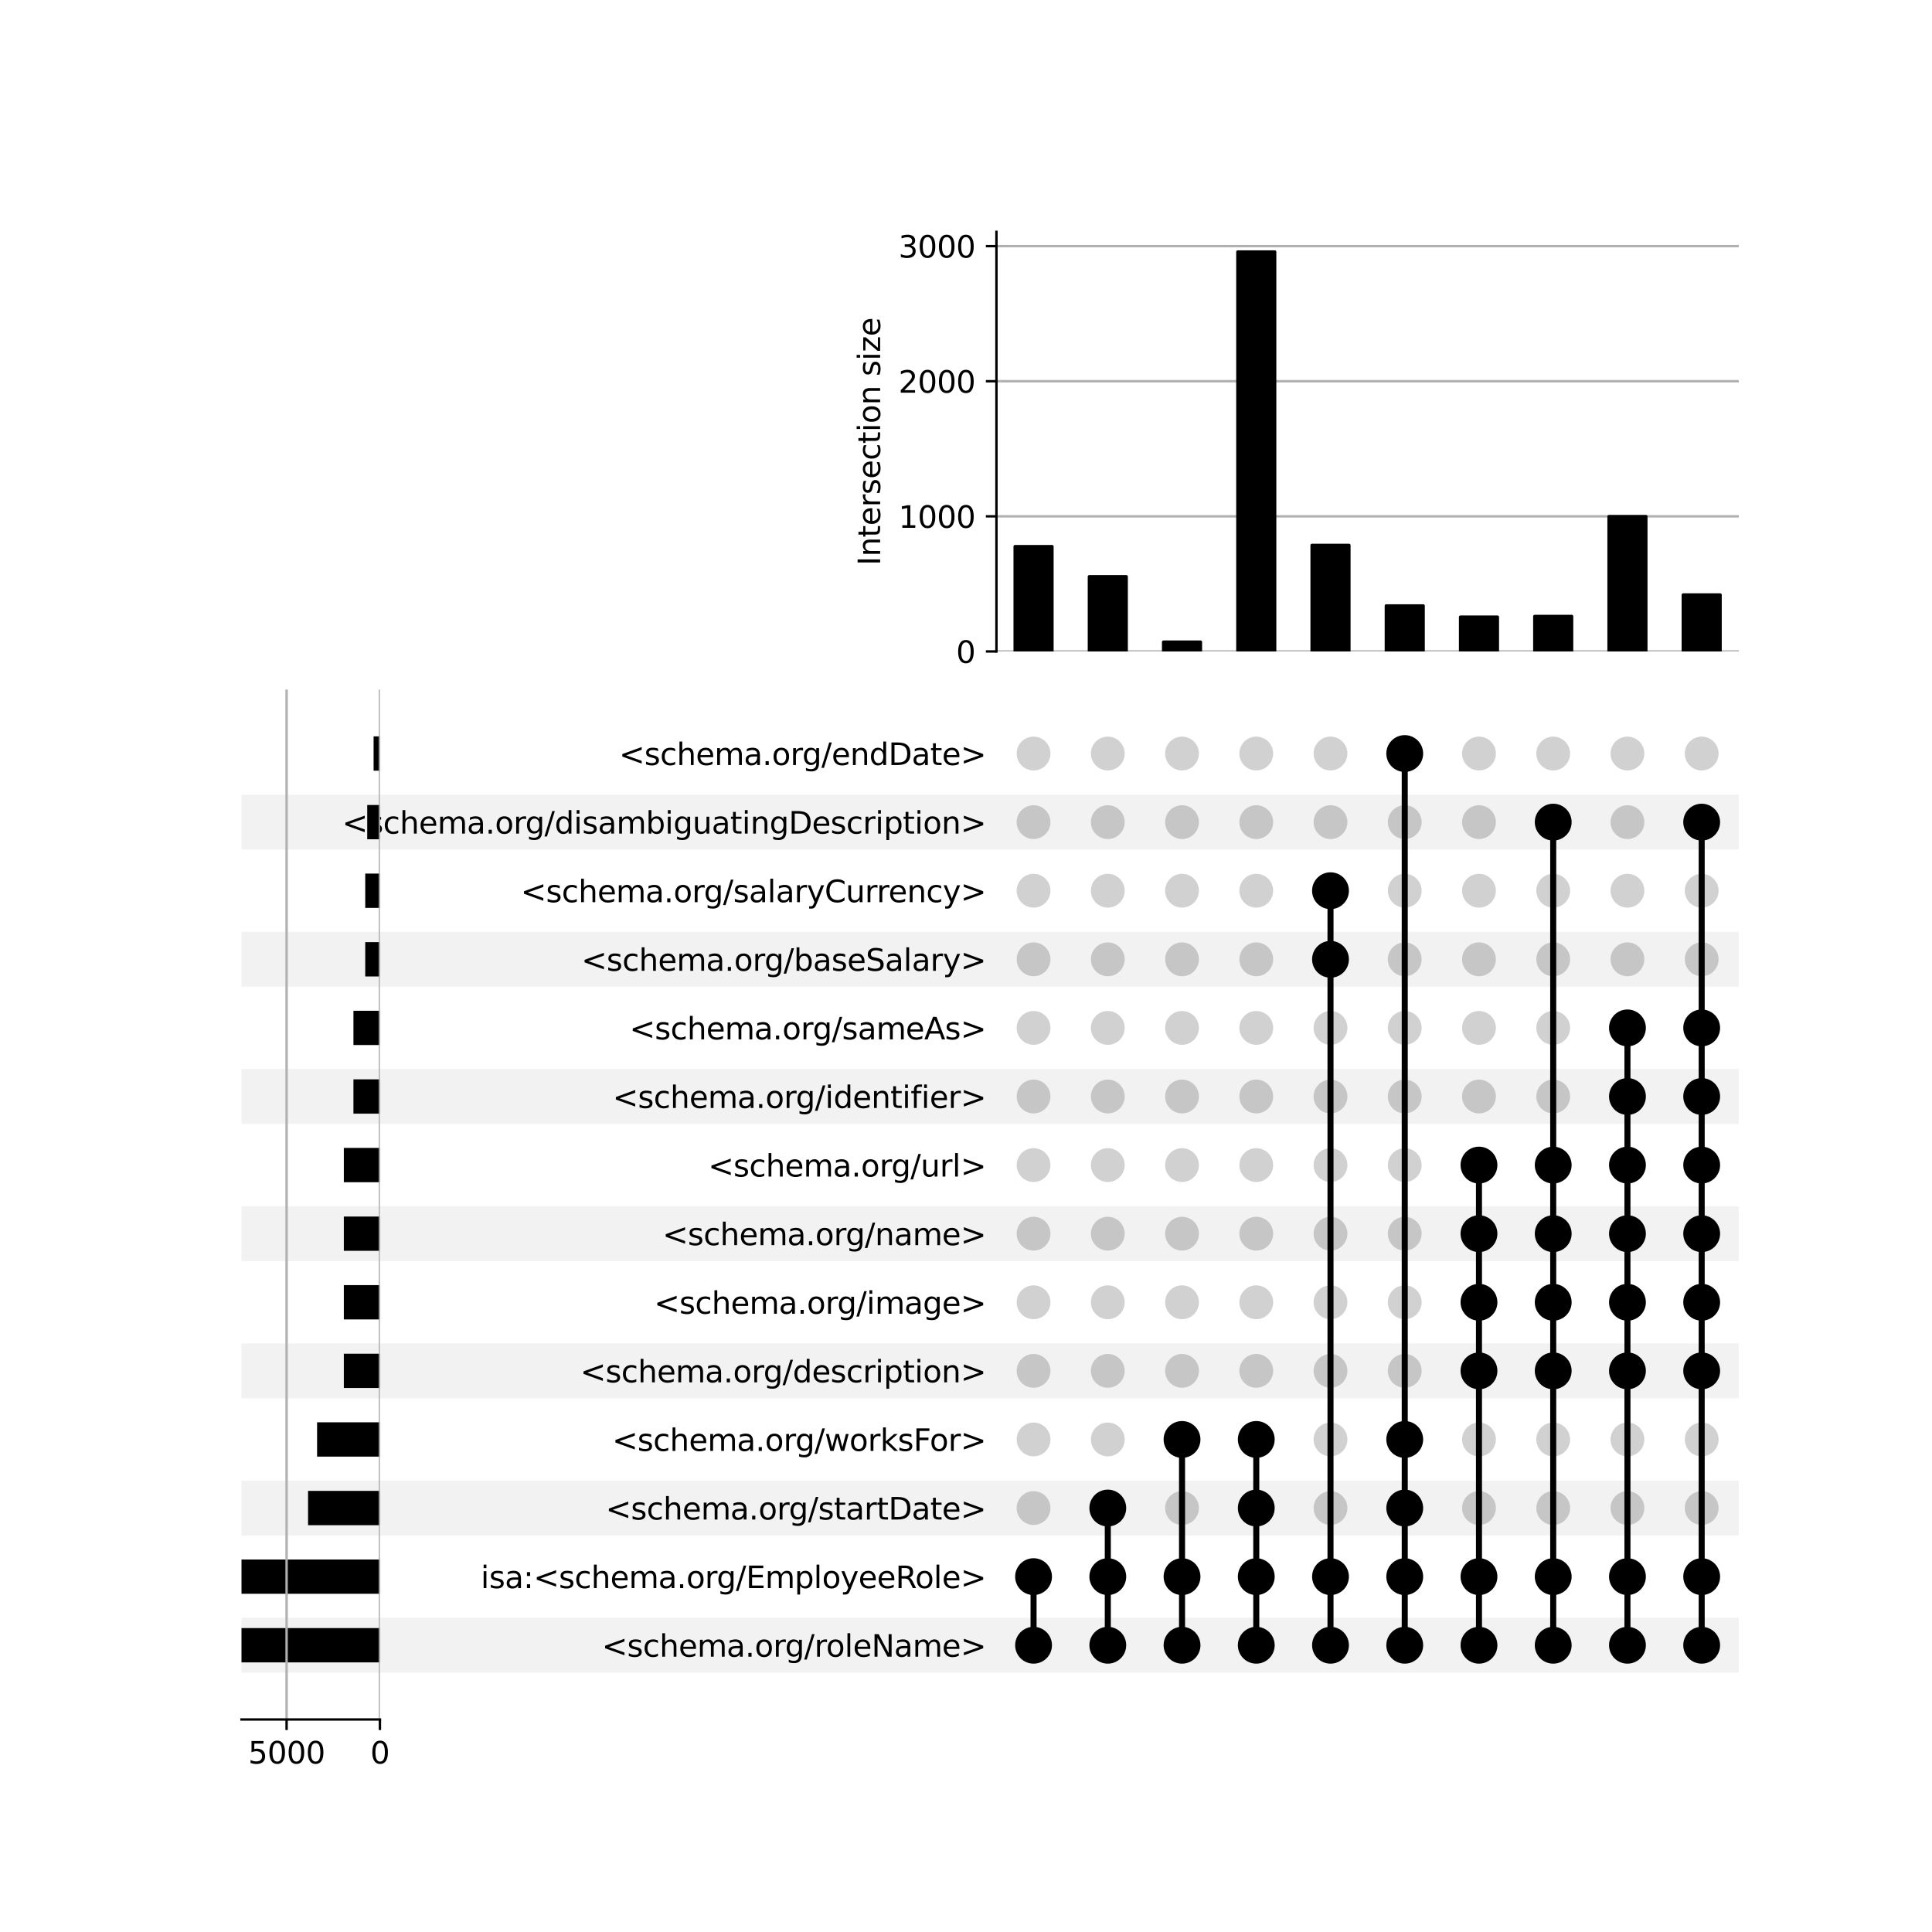<?xml version="1.0" encoding="utf-8" standalone="no"?>
<!DOCTYPE svg PUBLIC "-//W3C//DTD SVG 1.1//EN"
  "http://www.w3.org/Graphics/SVG/1.1/DTD/svg11.dtd">
<svg xmlns:xlink="http://www.w3.org/1999/xlink" width="640pt" height="640pt" viewBox="0 0 640 640" xmlns="http://www.w3.org/2000/svg" version="1.1">
 <defs>
  <style type="text/css">*{stroke-linejoin: round; stroke-linecap: butt}</style>
 </defs>
 <g id="figure_1">
  <g id="patch_1">
   <path d="M 0 640 
L 640 640 
L 640 0 
L 0 0 
z
" style="fill: #ffffff"/>
  </g>
  <g id="axes_1">
   <g id="patch_2">
    <path d="M 80 554.092 
L 576 554.092 
L 576 535.915 
L 80 535.915 
z
" clip-path="url(#p76ef897a12)" style="fill-opacity: 0.051"/>
   </g>
   <g id="patch_3">
    <path d="M 80 508.649 
L 576 508.649 
L 576 490.471 
L 80 490.471 
z
" clip-path="url(#p76ef897a12)" style="fill-opacity: 0.051"/>
   </g>
   <g id="patch_4">
    <path d="M 80 463.205 
L 576 463.205 
L 576 445.027 
L 80 445.027 
z
" clip-path="url(#p76ef897a12)" style="fill-opacity: 0.051"/>
   </g>
   <g id="patch_5">
    <path d="M 80 417.761 
L 576 417.761 
L 576 399.583 
L 80 399.583 
z
" clip-path="url(#p76ef897a12)" style="fill-opacity: 0.051"/>
   </g>
   <g id="patch_6">
    <path d="M 80 372.317 
L 576 372.317 
L 576 354.14 
L 80 354.14 
z
" clip-path="url(#p76ef897a12)" style="fill-opacity: 0.051"/>
   </g>
   <g id="patch_7">
    <path d="M 80 326.873 
L 576 326.873 
L 576 308.696 
L 80 308.696 
z
" clip-path="url(#p76ef897a12)" style="fill-opacity: 0.051"/>
   </g>
   <g id="patch_8">
    <path d="M 80 281.43 
L 576 281.43 
L 576 263.252 
L 80 263.252 
z
" clip-path="url(#p76ef897a12)" style="fill-opacity: 0.051"/>
   </g>
   <g id="matplotlib.axis_1"/>
   <g id="matplotlib.axis_2">
    <g id="ytick_1"/>
    <g id="ytick_2"/>
    <g id="ytick_3"/>
    <g id="ytick_4"/>
    <g id="ytick_5"/>
    <g id="ytick_6"/>
    <g id="ytick_7"/>
    <g id="ytick_8"/>
    <g id="ytick_9"/>
    <g id="ytick_10"/>
    <g id="ytick_11"/>
    <g id="ytick_12"/>
    <g id="ytick_13"/>
    <g id="ytick_14"/>
   </g>
  </g>
  <g id="axes_2">
   <g id="matplotlib.axis_3">
    <g id="ytick_15">
     <g id="line2d_1"/>
     <g id="text_1">
      <!-- &lt;schema.org/roleName&gt; -->
      <g transform="translate(199.368 548.803) scale(0.1 -0.1)">
       <defs>
        <path id="DejaVuSans-3c" d="M 4684 3150 
L 1459 2003 
L 4684 863 
L 4684 294 
L 678 1747 
L 678 2266 
L 4684 3719 
L 4684 3150 
z
" transform="scale(0.016)"/>
        <path id="DejaVuSans-73" d="M 2834 3397 
L 2834 2853 
Q 2591 2978 2328 3040 
Q 2066 3103 1784 3103 
Q 1356 3103 1142 2972 
Q 928 2841 928 2578 
Q 928 2378 1081 2264 
Q 1234 2150 1697 2047 
L 1894 2003 
Q 2506 1872 2764 1633 
Q 3022 1394 3022 966 
Q 3022 478 2636 193 
Q 2250 -91 1575 -91 
Q 1294 -91 989 -36 
Q 684 19 347 128 
L 347 722 
Q 666 556 975 473 
Q 1284 391 1588 391 
Q 1994 391 2212 530 
Q 2431 669 2431 922 
Q 2431 1156 2273 1281 
Q 2116 1406 1581 1522 
L 1381 1569 
Q 847 1681 609 1914 
Q 372 2147 372 2553 
Q 372 3047 722 3315 
Q 1072 3584 1716 3584 
Q 2034 3584 2315 3537 
Q 2597 3491 2834 3397 
z
" transform="scale(0.016)"/>
        <path id="DejaVuSans-63" d="M 3122 3366 
L 3122 2828 
Q 2878 2963 2633 3030 
Q 2388 3097 2138 3097 
Q 1578 3097 1268 2742 
Q 959 2388 959 1747 
Q 959 1106 1268 751 
Q 1578 397 2138 397 
Q 2388 397 2633 464 
Q 2878 531 3122 666 
L 3122 134 
Q 2881 22 2623 -34 
Q 2366 -91 2075 -91 
Q 1284 -91 818 406 
Q 353 903 353 1747 
Q 353 2603 823 3093 
Q 1294 3584 2113 3584 
Q 2378 3584 2631 3529 
Q 2884 3475 3122 3366 
z
" transform="scale(0.016)"/>
        <path id="DejaVuSans-68" d="M 3513 2113 
L 3513 0 
L 2938 0 
L 2938 2094 
Q 2938 2591 2744 2837 
Q 2550 3084 2163 3084 
Q 1697 3084 1428 2787 
Q 1159 2491 1159 1978 
L 1159 0 
L 581 0 
L 581 4863 
L 1159 4863 
L 1159 2956 
Q 1366 3272 1645 3428 
Q 1925 3584 2291 3584 
Q 2894 3584 3203 3211 
Q 3513 2838 3513 2113 
z
" transform="scale(0.016)"/>
        <path id="DejaVuSans-65" d="M 3597 1894 
L 3597 1613 
L 953 1613 
Q 991 1019 1311 708 
Q 1631 397 2203 397 
Q 2534 397 2845 478 
Q 3156 559 3463 722 
L 3463 178 
Q 3153 47 2828 -22 
Q 2503 -91 2169 -91 
Q 1331 -91 842 396 
Q 353 884 353 1716 
Q 353 2575 817 3079 
Q 1281 3584 2069 3584 
Q 2775 3584 3186 3129 
Q 3597 2675 3597 1894 
z
M 3022 2063 
Q 3016 2534 2758 2815 
Q 2500 3097 2075 3097 
Q 1594 3097 1305 2825 
Q 1016 2553 972 2059 
L 3022 2063 
z
" transform="scale(0.016)"/>
        <path id="DejaVuSans-6d" d="M 3328 2828 
Q 3544 3216 3844 3400 
Q 4144 3584 4550 3584 
Q 5097 3584 5394 3201 
Q 5691 2819 5691 2113 
L 5691 0 
L 5113 0 
L 5113 2094 
Q 5113 2597 4934 2840 
Q 4756 3084 4391 3084 
Q 3944 3084 3684 2787 
Q 3425 2491 3425 1978 
L 3425 0 
L 2847 0 
L 2847 2094 
Q 2847 2600 2669 2842 
Q 2491 3084 2119 3084 
Q 1678 3084 1418 2786 
Q 1159 2488 1159 1978 
L 1159 0 
L 581 0 
L 581 3500 
L 1159 3500 
L 1159 2956 
Q 1356 3278 1631 3431 
Q 1906 3584 2284 3584 
Q 2666 3584 2933 3390 
Q 3200 3197 3328 2828 
z
" transform="scale(0.016)"/>
        <path id="DejaVuSans-61" d="M 2194 1759 
Q 1497 1759 1228 1600 
Q 959 1441 959 1056 
Q 959 750 1161 570 
Q 1363 391 1709 391 
Q 2188 391 2477 730 
Q 2766 1069 2766 1631 
L 2766 1759 
L 2194 1759 
z
M 3341 1997 
L 3341 0 
L 2766 0 
L 2766 531 
Q 2569 213 2275 61 
Q 1981 -91 1556 -91 
Q 1019 -91 701 211 
Q 384 513 384 1019 
Q 384 1609 779 1909 
Q 1175 2209 1959 2209 
L 2766 2209 
L 2766 2266 
Q 2766 2663 2505 2880 
Q 2244 3097 1772 3097 
Q 1472 3097 1187 3025 
Q 903 2953 641 2809 
L 641 3341 
Q 956 3463 1253 3523 
Q 1550 3584 1831 3584 
Q 2591 3584 2966 3190 
Q 3341 2797 3341 1997 
z
" transform="scale(0.016)"/>
        <path id="DejaVuSans-2e" d="M 684 794 
L 1344 794 
L 1344 0 
L 684 0 
L 684 794 
z
" transform="scale(0.016)"/>
        <path id="DejaVuSans-6f" d="M 1959 3097 
Q 1497 3097 1228 2736 
Q 959 2375 959 1747 
Q 959 1119 1226 758 
Q 1494 397 1959 397 
Q 2419 397 2687 759 
Q 2956 1122 2956 1747 
Q 2956 2369 2687 2733 
Q 2419 3097 1959 3097 
z
M 1959 3584 
Q 2709 3584 3137 3096 
Q 3566 2609 3566 1747 
Q 3566 888 3137 398 
Q 2709 -91 1959 -91 
Q 1206 -91 779 398 
Q 353 888 353 1747 
Q 353 2609 779 3096 
Q 1206 3584 1959 3584 
z
" transform="scale(0.016)"/>
        <path id="DejaVuSans-72" d="M 2631 2963 
Q 2534 3019 2420 3045 
Q 2306 3072 2169 3072 
Q 1681 3072 1420 2755 
Q 1159 2438 1159 1844 
L 1159 0 
L 581 0 
L 581 3500 
L 1159 3500 
L 1159 2956 
Q 1341 3275 1631 3429 
Q 1922 3584 2338 3584 
Q 2397 3584 2469 3576 
Q 2541 3569 2628 3553 
L 2631 2963 
z
" transform="scale(0.016)"/>
        <path id="DejaVuSans-67" d="M 2906 1791 
Q 2906 2416 2648 2759 
Q 2391 3103 1925 3103 
Q 1463 3103 1205 2759 
Q 947 2416 947 1791 
Q 947 1169 1205 825 
Q 1463 481 1925 481 
Q 2391 481 2648 825 
Q 2906 1169 2906 1791 
z
M 3481 434 
Q 3481 -459 3084 -895 
Q 2688 -1331 1869 -1331 
Q 1566 -1331 1297 -1286 
Q 1028 -1241 775 -1147 
L 775 -588 
Q 1028 -725 1275 -790 
Q 1522 -856 1778 -856 
Q 2344 -856 2625 -561 
Q 2906 -266 2906 331 
L 2906 616 
Q 2728 306 2450 153 
Q 2172 0 1784 0 
Q 1141 0 747 490 
Q 353 981 353 1791 
Q 353 2603 747 3093 
Q 1141 3584 1784 3584 
Q 2172 3584 2450 3431 
Q 2728 3278 2906 2969 
L 2906 3500 
L 3481 3500 
L 3481 434 
z
" transform="scale(0.016)"/>
        <path id="DejaVuSans-2f" d="M 1625 4666 
L 2156 4666 
L 531 -594 
L 0 -594 
L 1625 4666 
z
" transform="scale(0.016)"/>
        <path id="DejaVuSans-6c" d="M 603 4863 
L 1178 4863 
L 1178 0 
L 603 0 
L 603 4863 
z
" transform="scale(0.016)"/>
        <path id="DejaVuSans-4e" d="M 628 4666 
L 1478 4666 
L 3547 763 
L 3547 4666 
L 4159 4666 
L 4159 0 
L 3309 0 
L 1241 3903 
L 1241 0 
L 628 0 
L 628 4666 
z
" transform="scale(0.016)"/>
        <path id="DejaVuSans-3e" d="M 678 3150 
L 678 3719 
L 4684 2266 
L 4684 1747 
L 678 294 
L 678 863 
L 3897 2003 
L 678 3150 
z
" transform="scale(0.016)"/>
       </defs>
       <use xlink:href="#DejaVuSans-3c"/>
       <use xlink:href="#DejaVuSans-73" x="83.789"/>
       <use xlink:href="#DejaVuSans-63" x="135.889"/>
       <use xlink:href="#DejaVuSans-68" x="190.869"/>
       <use xlink:href="#DejaVuSans-65" x="254.248"/>
       <use xlink:href="#DejaVuSans-6d" x="315.771"/>
       <use xlink:href="#DejaVuSans-61" x="413.184"/>
       <use xlink:href="#DejaVuSans-2e" x="474.463"/>
       <use xlink:href="#DejaVuSans-6f" x="506.25"/>
       <use xlink:href="#DejaVuSans-72" x="567.432"/>
       <use xlink:href="#DejaVuSans-67" x="606.795"/>
       <use xlink:href="#DejaVuSans-2f" x="670.271"/>
       <use xlink:href="#DejaVuSans-72" x="703.963"/>
       <use xlink:href="#DejaVuSans-6f" x="742.826"/>
       <use xlink:href="#DejaVuSans-6c" x="804.008"/>
       <use xlink:href="#DejaVuSans-65" x="831.791"/>
       <use xlink:href="#DejaVuSans-4e" x="893.314"/>
       <use xlink:href="#DejaVuSans-61" x="968.119"/>
       <use xlink:href="#DejaVuSans-6d" x="1029.398"/>
       <use xlink:href="#DejaVuSans-65" x="1126.811"/>
       <use xlink:href="#DejaVuSans-3e" x="1188.334"/>
      </g>
     </g>
    </g>
    <g id="ytick_16">
     <g id="line2d_2"/>
     <g id="text_2">
      <!-- isa:&lt;schema.org/EmployeeRole&gt; -->
      <g transform="translate(159.245 526.081) scale(0.1 -0.1)">
       <defs>
        <path id="DejaVuSans-69" d="M 603 3500 
L 1178 3500 
L 1178 0 
L 603 0 
L 603 3500 
z
M 603 4863 
L 1178 4863 
L 1178 4134 
L 603 4134 
L 603 4863 
z
" transform="scale(0.016)"/>
        <path id="DejaVuSans-3a" d="M 750 794 
L 1409 794 
L 1409 0 
L 750 0 
L 750 794 
z
M 750 3309 
L 1409 3309 
L 1409 2516 
L 750 2516 
L 750 3309 
z
" transform="scale(0.016)"/>
        <path id="DejaVuSans-45" d="M 628 4666 
L 3578 4666 
L 3578 4134 
L 1259 4134 
L 1259 2753 
L 3481 2753 
L 3481 2222 
L 1259 2222 
L 1259 531 
L 3634 531 
L 3634 0 
L 628 0 
L 628 4666 
z
" transform="scale(0.016)"/>
        <path id="DejaVuSans-70" d="M 1159 525 
L 1159 -1331 
L 581 -1331 
L 581 3500 
L 1159 3500 
L 1159 2969 
Q 1341 3281 1617 3432 
Q 1894 3584 2278 3584 
Q 2916 3584 3314 3078 
Q 3713 2572 3713 1747 
Q 3713 922 3314 415 
Q 2916 -91 2278 -91 
Q 1894 -91 1617 61 
Q 1341 213 1159 525 
z
M 3116 1747 
Q 3116 2381 2855 2742 
Q 2594 3103 2138 3103 
Q 1681 3103 1420 2742 
Q 1159 2381 1159 1747 
Q 1159 1113 1420 752 
Q 1681 391 2138 391 
Q 2594 391 2855 752 
Q 3116 1113 3116 1747 
z
" transform="scale(0.016)"/>
        <path id="DejaVuSans-79" d="M 2059 -325 
Q 1816 -950 1584 -1140 
Q 1353 -1331 966 -1331 
L 506 -1331 
L 506 -850 
L 844 -850 
Q 1081 -850 1212 -737 
Q 1344 -625 1503 -206 
L 1606 56 
L 191 3500 
L 800 3500 
L 1894 763 
L 2988 3500 
L 3597 3500 
L 2059 -325 
z
" transform="scale(0.016)"/>
        <path id="DejaVuSans-52" d="M 2841 2188 
Q 3044 2119 3236 1894 
Q 3428 1669 3622 1275 
L 4263 0 
L 3584 0 
L 2988 1197 
Q 2756 1666 2539 1819 
Q 2322 1972 1947 1972 
L 1259 1972 
L 1259 0 
L 628 0 
L 628 4666 
L 2053 4666 
Q 2853 4666 3247 4331 
Q 3641 3997 3641 3322 
Q 3641 2881 3436 2590 
Q 3231 2300 2841 2188 
z
M 1259 4147 
L 1259 2491 
L 2053 2491 
Q 2509 2491 2742 2702 
Q 2975 2913 2975 3322 
Q 2975 3731 2742 3939 
Q 2509 4147 2053 4147 
L 1259 4147 
z
" transform="scale(0.016)"/>
       </defs>
       <use xlink:href="#DejaVuSans-69"/>
       <use xlink:href="#DejaVuSans-73" x="27.783"/>
       <use xlink:href="#DejaVuSans-61" x="79.883"/>
       <use xlink:href="#DejaVuSans-3a" x="141.162"/>
       <use xlink:href="#DejaVuSans-3c" x="174.854"/>
       <use xlink:href="#DejaVuSans-73" x="258.643"/>
       <use xlink:href="#DejaVuSans-63" x="310.742"/>
       <use xlink:href="#DejaVuSans-68" x="365.723"/>
       <use xlink:href="#DejaVuSans-65" x="429.102"/>
       <use xlink:href="#DejaVuSans-6d" x="490.625"/>
       <use xlink:href="#DejaVuSans-61" x="588.037"/>
       <use xlink:href="#DejaVuSans-2e" x="649.316"/>
       <use xlink:href="#DejaVuSans-6f" x="681.104"/>
       <use xlink:href="#DejaVuSans-72" x="742.285"/>
       <use xlink:href="#DejaVuSans-67" x="781.648"/>
       <use xlink:href="#DejaVuSans-2f" x="845.125"/>
       <use xlink:href="#DejaVuSans-45" x="878.816"/>
       <use xlink:href="#DejaVuSans-6d" x="942"/>
       <use xlink:href="#DejaVuSans-70" x="1039.412"/>
       <use xlink:href="#DejaVuSans-6c" x="1102.889"/>
       <use xlink:href="#DejaVuSans-6f" x="1130.672"/>
       <use xlink:href="#DejaVuSans-79" x="1191.854"/>
       <use xlink:href="#DejaVuSans-65" x="1251.033"/>
       <use xlink:href="#DejaVuSans-65" x="1312.557"/>
       <use xlink:href="#DejaVuSans-52" x="1374.08"/>
       <use xlink:href="#DejaVuSans-6f" x="1439.062"/>
       <use xlink:href="#DejaVuSans-6c" x="1500.244"/>
       <use xlink:href="#DejaVuSans-65" x="1528.027"/>
       <use xlink:href="#DejaVuSans-3e" x="1589.551"/>
      </g>
     </g>
    </g>
    <g id="ytick_17">
     <g id="line2d_3"/>
     <g id="text_3">
      <!-- &lt;schema.org/startDate&gt; -->
      <g transform="translate(200.617 503.359) scale(0.1 -0.1)">
       <defs>
        <path id="DejaVuSans-74" d="M 1172 4494 
L 1172 3500 
L 2356 3500 
L 2356 3053 
L 1172 3053 
L 1172 1153 
Q 1172 725 1289 603 
Q 1406 481 1766 481 
L 2356 481 
L 2356 0 
L 1766 0 
Q 1100 0 847 248 
Q 594 497 594 1153 
L 594 3053 
L 172 3053 
L 172 3500 
L 594 3500 
L 594 4494 
L 1172 4494 
z
" transform="scale(0.016)"/>
        <path id="DejaVuSans-44" d="M 1259 4147 
L 1259 519 
L 2022 519 
Q 2988 519 3436 956 
Q 3884 1394 3884 2338 
Q 3884 3275 3436 3711 
Q 2988 4147 2022 4147 
L 1259 4147 
z
M 628 4666 
L 1925 4666 
Q 3281 4666 3915 4102 
Q 4550 3538 4550 2338 
Q 4550 1131 3912 565 
Q 3275 0 1925 0 
L 628 0 
L 628 4666 
z
" transform="scale(0.016)"/>
       </defs>
       <use xlink:href="#DejaVuSans-3c"/>
       <use xlink:href="#DejaVuSans-73" x="83.789"/>
       <use xlink:href="#DejaVuSans-63" x="135.889"/>
       <use xlink:href="#DejaVuSans-68" x="190.869"/>
       <use xlink:href="#DejaVuSans-65" x="254.248"/>
       <use xlink:href="#DejaVuSans-6d" x="315.771"/>
       <use xlink:href="#DejaVuSans-61" x="413.184"/>
       <use xlink:href="#DejaVuSans-2e" x="474.463"/>
       <use xlink:href="#DejaVuSans-6f" x="506.25"/>
       <use xlink:href="#DejaVuSans-72" x="567.432"/>
       <use xlink:href="#DejaVuSans-67" x="606.795"/>
       <use xlink:href="#DejaVuSans-2f" x="670.271"/>
       <use xlink:href="#DejaVuSans-73" x="703.963"/>
       <use xlink:href="#DejaVuSans-74" x="756.062"/>
       <use xlink:href="#DejaVuSans-61" x="795.271"/>
       <use xlink:href="#DejaVuSans-72" x="856.551"/>
       <use xlink:href="#DejaVuSans-74" x="897.664"/>
       <use xlink:href="#DejaVuSans-44" x="936.873"/>
       <use xlink:href="#DejaVuSans-61" x="1013.875"/>
       <use xlink:href="#DejaVuSans-74" x="1075.154"/>
       <use xlink:href="#DejaVuSans-65" x="1114.363"/>
       <use xlink:href="#DejaVuSans-3e" x="1175.887"/>
      </g>
     </g>
    </g>
    <g id="ytick_18">
     <g id="line2d_4"/>
     <g id="text_4">
      <!-- &lt;schema.org/worksFor&gt; -->
      <g transform="translate(202.781 480.637) scale(0.1 -0.1)">
       <defs>
        <path id="DejaVuSans-77" d="M 269 3500 
L 844 3500 
L 1563 769 
L 2278 3500 
L 2956 3500 
L 3675 769 
L 4391 3500 
L 4966 3500 
L 4050 0 
L 3372 0 
L 2619 2869 
L 1863 0 
L 1184 0 
L 269 3500 
z
" transform="scale(0.016)"/>
        <path id="DejaVuSans-6b" d="M 581 4863 
L 1159 4863 
L 1159 1991 
L 2875 3500 
L 3609 3500 
L 1753 1863 
L 3688 0 
L 2938 0 
L 1159 1709 
L 1159 0 
L 581 0 
L 581 4863 
z
" transform="scale(0.016)"/>
        <path id="DejaVuSans-46" d="M 628 4666 
L 3309 4666 
L 3309 4134 
L 1259 4134 
L 1259 2759 
L 3109 2759 
L 3109 2228 
L 1259 2228 
L 1259 0 
L 628 0 
L 628 4666 
z
" transform="scale(0.016)"/>
       </defs>
       <use xlink:href="#DejaVuSans-3c"/>
       <use xlink:href="#DejaVuSans-73" x="83.789"/>
       <use xlink:href="#DejaVuSans-63" x="135.889"/>
       <use xlink:href="#DejaVuSans-68" x="190.869"/>
       <use xlink:href="#DejaVuSans-65" x="254.248"/>
       <use xlink:href="#DejaVuSans-6d" x="315.771"/>
       <use xlink:href="#DejaVuSans-61" x="413.184"/>
       <use xlink:href="#DejaVuSans-2e" x="474.463"/>
       <use xlink:href="#DejaVuSans-6f" x="506.25"/>
       <use xlink:href="#DejaVuSans-72" x="567.432"/>
       <use xlink:href="#DejaVuSans-67" x="606.795"/>
       <use xlink:href="#DejaVuSans-2f" x="670.271"/>
       <use xlink:href="#DejaVuSans-77" x="703.963"/>
       <use xlink:href="#DejaVuSans-6f" x="785.75"/>
       <use xlink:href="#DejaVuSans-72" x="846.932"/>
       <use xlink:href="#DejaVuSans-6b" x="888.045"/>
       <use xlink:href="#DejaVuSans-73" x="945.955"/>
       <use xlink:href="#DejaVuSans-46" x="998.055"/>
       <use xlink:href="#DejaVuSans-6f" x="1051.949"/>
       <use xlink:href="#DejaVuSans-72" x="1113.131"/>
       <use xlink:href="#DejaVuSans-3e" x="1154.244"/>
      </g>
     </g>
    </g>
    <g id="ytick_19">
     <g id="line2d_5"/>
     <g id="text_5">
      <!-- &lt;schema.org/description&gt; -->
      <g transform="translate(192.206 457.915) scale(0.1 -0.1)">
       <defs>
        <path id="DejaVuSans-64" d="M 2906 2969 
L 2906 4863 
L 3481 4863 
L 3481 0 
L 2906 0 
L 2906 525 
Q 2725 213 2448 61 
Q 2172 -91 1784 -91 
Q 1150 -91 751 415 
Q 353 922 353 1747 
Q 353 2572 751 3078 
Q 1150 3584 1784 3584 
Q 2172 3584 2448 3432 
Q 2725 3281 2906 2969 
z
M 947 1747 
Q 947 1113 1208 752 
Q 1469 391 1925 391 
Q 2381 391 2643 752 
Q 2906 1113 2906 1747 
Q 2906 2381 2643 2742 
Q 2381 3103 1925 3103 
Q 1469 3103 1208 2742 
Q 947 2381 947 1747 
z
" transform="scale(0.016)"/>
        <path id="DejaVuSans-6e" d="M 3513 2113 
L 3513 0 
L 2938 0 
L 2938 2094 
Q 2938 2591 2744 2837 
Q 2550 3084 2163 3084 
Q 1697 3084 1428 2787 
Q 1159 2491 1159 1978 
L 1159 0 
L 581 0 
L 581 3500 
L 1159 3500 
L 1159 2956 
Q 1366 3272 1645 3428 
Q 1925 3584 2291 3584 
Q 2894 3584 3203 3211 
Q 3513 2838 3513 2113 
z
" transform="scale(0.016)"/>
       </defs>
       <use xlink:href="#DejaVuSans-3c"/>
       <use xlink:href="#DejaVuSans-73" x="83.789"/>
       <use xlink:href="#DejaVuSans-63" x="135.889"/>
       <use xlink:href="#DejaVuSans-68" x="190.869"/>
       <use xlink:href="#DejaVuSans-65" x="254.248"/>
       <use xlink:href="#DejaVuSans-6d" x="315.771"/>
       <use xlink:href="#DejaVuSans-61" x="413.184"/>
       <use xlink:href="#DejaVuSans-2e" x="474.463"/>
       <use xlink:href="#DejaVuSans-6f" x="506.25"/>
       <use xlink:href="#DejaVuSans-72" x="567.432"/>
       <use xlink:href="#DejaVuSans-67" x="606.795"/>
       <use xlink:href="#DejaVuSans-2f" x="670.271"/>
       <use xlink:href="#DejaVuSans-64" x="703.963"/>
       <use xlink:href="#DejaVuSans-65" x="767.439"/>
       <use xlink:href="#DejaVuSans-73" x="828.963"/>
       <use xlink:href="#DejaVuSans-63" x="881.062"/>
       <use xlink:href="#DejaVuSans-72" x="936.043"/>
       <use xlink:href="#DejaVuSans-69" x="977.156"/>
       <use xlink:href="#DejaVuSans-70" x="1004.939"/>
       <use xlink:href="#DejaVuSans-74" x="1068.416"/>
       <use xlink:href="#DejaVuSans-69" x="1107.625"/>
       <use xlink:href="#DejaVuSans-6f" x="1135.408"/>
       <use xlink:href="#DejaVuSans-6e" x="1196.59"/>
       <use xlink:href="#DejaVuSans-3e" x="1259.969"/>
      </g>
     </g>
    </g>
    <g id="ytick_20">
     <g id="line2d_6"/>
     <g id="text_6">
      <!-- &lt;schema.org/image&gt; -->
      <g transform="translate(216.659 435.193) scale(0.1 -0.1)">
       <use xlink:href="#DejaVuSans-3c"/>
       <use xlink:href="#DejaVuSans-73" x="83.789"/>
       <use xlink:href="#DejaVuSans-63" x="135.889"/>
       <use xlink:href="#DejaVuSans-68" x="190.869"/>
       <use xlink:href="#DejaVuSans-65" x="254.248"/>
       <use xlink:href="#DejaVuSans-6d" x="315.771"/>
       <use xlink:href="#DejaVuSans-61" x="413.184"/>
       <use xlink:href="#DejaVuSans-2e" x="474.463"/>
       <use xlink:href="#DejaVuSans-6f" x="506.25"/>
       <use xlink:href="#DejaVuSans-72" x="567.432"/>
       <use xlink:href="#DejaVuSans-67" x="606.795"/>
       <use xlink:href="#DejaVuSans-2f" x="670.271"/>
       <use xlink:href="#DejaVuSans-69" x="703.963"/>
       <use xlink:href="#DejaVuSans-6d" x="731.746"/>
       <use xlink:href="#DejaVuSans-61" x="829.158"/>
       <use xlink:href="#DejaVuSans-67" x="890.438"/>
       <use xlink:href="#DejaVuSans-65" x="953.914"/>
       <use xlink:href="#DejaVuSans-3e" x="1015.438"/>
      </g>
     </g>
    </g>
    <g id="ytick_21">
     <g id="line2d_7"/>
     <g id="text_7">
      <!-- &lt;schema.org/name&gt; -->
      <g transform="translate(219.448 412.471) scale(0.1 -0.1)">
       <use xlink:href="#DejaVuSans-3c"/>
       <use xlink:href="#DejaVuSans-73" x="83.789"/>
       <use xlink:href="#DejaVuSans-63" x="135.889"/>
       <use xlink:href="#DejaVuSans-68" x="190.869"/>
       <use xlink:href="#DejaVuSans-65" x="254.248"/>
       <use xlink:href="#DejaVuSans-6d" x="315.771"/>
       <use xlink:href="#DejaVuSans-61" x="413.184"/>
       <use xlink:href="#DejaVuSans-2e" x="474.463"/>
       <use xlink:href="#DejaVuSans-6f" x="506.25"/>
       <use xlink:href="#DejaVuSans-72" x="567.432"/>
       <use xlink:href="#DejaVuSans-67" x="606.795"/>
       <use xlink:href="#DejaVuSans-2f" x="670.271"/>
       <use xlink:href="#DejaVuSans-6e" x="703.963"/>
       <use xlink:href="#DejaVuSans-61" x="767.342"/>
       <use xlink:href="#DejaVuSans-6d" x="828.621"/>
       <use xlink:href="#DejaVuSans-65" x="926.033"/>
       <use xlink:href="#DejaVuSans-3e" x="987.557"/>
      </g>
     </g>
    </g>
    <g id="ytick_22">
     <g id="line2d_8"/>
     <g id="text_8">
      <!-- &lt;schema.org/url&gt; -->
      <g transform="translate(234.581 389.75) scale(0.1 -0.1)">
       <defs>
        <path id="DejaVuSans-75" d="M 544 1381 
L 544 3500 
L 1119 3500 
L 1119 1403 
Q 1119 906 1312 657 
Q 1506 409 1894 409 
Q 2359 409 2629 706 
Q 2900 1003 2900 1516 
L 2900 3500 
L 3475 3500 
L 3475 0 
L 2900 0 
L 2900 538 
Q 2691 219 2414 64 
Q 2138 -91 1772 -91 
Q 1169 -91 856 284 
Q 544 659 544 1381 
z
M 1991 3584 
L 1991 3584 
z
" transform="scale(0.016)"/>
       </defs>
       <use xlink:href="#DejaVuSans-3c"/>
       <use xlink:href="#DejaVuSans-73" x="83.789"/>
       <use xlink:href="#DejaVuSans-63" x="135.889"/>
       <use xlink:href="#DejaVuSans-68" x="190.869"/>
       <use xlink:href="#DejaVuSans-65" x="254.248"/>
       <use xlink:href="#DejaVuSans-6d" x="315.771"/>
       <use xlink:href="#DejaVuSans-61" x="413.184"/>
       <use xlink:href="#DejaVuSans-2e" x="474.463"/>
       <use xlink:href="#DejaVuSans-6f" x="506.25"/>
       <use xlink:href="#DejaVuSans-72" x="567.432"/>
       <use xlink:href="#DejaVuSans-67" x="606.795"/>
       <use xlink:href="#DejaVuSans-2f" x="670.271"/>
       <use xlink:href="#DejaVuSans-75" x="703.963"/>
       <use xlink:href="#DejaVuSans-72" x="767.342"/>
       <use xlink:href="#DejaVuSans-6c" x="808.455"/>
       <use xlink:href="#DejaVuSans-3e" x="836.238"/>
      </g>
     </g>
    </g>
    <g id="ytick_23">
     <g id="line2d_9"/>
     <g id="text_9">
      <!-- &lt;schema.org/identifier&gt; -->
      <g transform="translate(202.929 367.028) scale(0.1 -0.1)">
       <defs>
        <path id="DejaVuSans-66" d="M 2375 4863 
L 2375 4384 
L 1825 4384 
Q 1516 4384 1395 4259 
Q 1275 4134 1275 3809 
L 1275 3500 
L 2222 3500 
L 2222 3053 
L 1275 3053 
L 1275 0 
L 697 0 
L 697 3053 
L 147 3053 
L 147 3500 
L 697 3500 
L 697 3744 
Q 697 4328 969 4595 
Q 1241 4863 1831 4863 
L 2375 4863 
z
" transform="scale(0.016)"/>
       </defs>
       <use xlink:href="#DejaVuSans-3c"/>
       <use xlink:href="#DejaVuSans-73" x="83.789"/>
       <use xlink:href="#DejaVuSans-63" x="135.889"/>
       <use xlink:href="#DejaVuSans-68" x="190.869"/>
       <use xlink:href="#DejaVuSans-65" x="254.248"/>
       <use xlink:href="#DejaVuSans-6d" x="315.771"/>
       <use xlink:href="#DejaVuSans-61" x="413.184"/>
       <use xlink:href="#DejaVuSans-2e" x="474.463"/>
       <use xlink:href="#DejaVuSans-6f" x="506.25"/>
       <use xlink:href="#DejaVuSans-72" x="567.432"/>
       <use xlink:href="#DejaVuSans-67" x="606.795"/>
       <use xlink:href="#DejaVuSans-2f" x="670.271"/>
       <use xlink:href="#DejaVuSans-69" x="703.963"/>
       <use xlink:href="#DejaVuSans-64" x="731.746"/>
       <use xlink:href="#DejaVuSans-65" x="795.223"/>
       <use xlink:href="#DejaVuSans-6e" x="856.746"/>
       <use xlink:href="#DejaVuSans-74" x="920.125"/>
       <use xlink:href="#DejaVuSans-69" x="959.334"/>
       <use xlink:href="#DejaVuSans-66" x="987.117"/>
       <use xlink:href="#DejaVuSans-69" x="1022.322"/>
       <use xlink:href="#DejaVuSans-65" x="1050.105"/>
       <use xlink:href="#DejaVuSans-72" x="1111.629"/>
       <use xlink:href="#DejaVuSans-3e" x="1152.742"/>
      </g>
     </g>
    </g>
    <g id="ytick_24">
     <g id="line2d_10"/>
     <g id="text_10">
      <!-- &lt;schema.org/sameAs&gt; -->
      <g transform="translate(208.526 344.306) scale(0.1 -0.1)">
       <defs>
        <path id="DejaVuSans-41" d="M 2188 4044 
L 1331 1722 
L 3047 1722 
L 2188 4044 
z
M 1831 4666 
L 2547 4666 
L 4325 0 
L 3669 0 
L 3244 1197 
L 1141 1197 
L 716 0 
L 50 0 
L 1831 4666 
z
" transform="scale(0.016)"/>
       </defs>
       <use xlink:href="#DejaVuSans-3c"/>
       <use xlink:href="#DejaVuSans-73" x="83.789"/>
       <use xlink:href="#DejaVuSans-63" x="135.889"/>
       <use xlink:href="#DejaVuSans-68" x="190.869"/>
       <use xlink:href="#DejaVuSans-65" x="254.248"/>
       <use xlink:href="#DejaVuSans-6d" x="315.771"/>
       <use xlink:href="#DejaVuSans-61" x="413.184"/>
       <use xlink:href="#DejaVuSans-2e" x="474.463"/>
       <use xlink:href="#DejaVuSans-6f" x="506.25"/>
       <use xlink:href="#DejaVuSans-72" x="567.432"/>
       <use xlink:href="#DejaVuSans-67" x="606.795"/>
       <use xlink:href="#DejaVuSans-2f" x="670.271"/>
       <use xlink:href="#DejaVuSans-73" x="703.963"/>
       <use xlink:href="#DejaVuSans-61" x="756.062"/>
       <use xlink:href="#DejaVuSans-6d" x="817.342"/>
       <use xlink:href="#DejaVuSans-65" x="914.754"/>
       <use xlink:href="#DejaVuSans-41" x="976.277"/>
       <use xlink:href="#DejaVuSans-73" x="1044.686"/>
       <use xlink:href="#DejaVuSans-3e" x="1096.785"/>
      </g>
     </g>
    </g>
    <g id="ytick_25">
     <g id="line2d_11"/>
     <g id="text_11">
      <!-- &lt;schema.org/baseSalary&gt; -->
      <g transform="translate(192.556 321.584) scale(0.1 -0.1)">
       <defs>
        <path id="DejaVuSans-62" d="M 3116 1747 
Q 3116 2381 2855 2742 
Q 2594 3103 2138 3103 
Q 1681 3103 1420 2742 
Q 1159 2381 1159 1747 
Q 1159 1113 1420 752 
Q 1681 391 2138 391 
Q 2594 391 2855 752 
Q 3116 1113 3116 1747 
z
M 1159 2969 
Q 1341 3281 1617 3432 
Q 1894 3584 2278 3584 
Q 2916 3584 3314 3078 
Q 3713 2572 3713 1747 
Q 3713 922 3314 415 
Q 2916 -91 2278 -91 
Q 1894 -91 1617 61 
Q 1341 213 1159 525 
L 1159 0 
L 581 0 
L 581 4863 
L 1159 4863 
L 1159 2969 
z
" transform="scale(0.016)"/>
        <path id="DejaVuSans-53" d="M 3425 4513 
L 3425 3897 
Q 3066 4069 2747 4153 
Q 2428 4238 2131 4238 
Q 1616 4238 1336 4038 
Q 1056 3838 1056 3469 
Q 1056 3159 1242 3001 
Q 1428 2844 1947 2747 
L 2328 2669 
Q 3034 2534 3370 2195 
Q 3706 1856 3706 1288 
Q 3706 609 3251 259 
Q 2797 -91 1919 -91 
Q 1588 -91 1214 -16 
Q 841 59 441 206 
L 441 856 
Q 825 641 1194 531 
Q 1563 422 1919 422 
Q 2459 422 2753 634 
Q 3047 847 3047 1241 
Q 3047 1584 2836 1778 
Q 2625 1972 2144 2069 
L 1759 2144 
Q 1053 2284 737 2584 
Q 422 2884 422 3419 
Q 422 4038 858 4394 
Q 1294 4750 2059 4750 
Q 2388 4750 2728 4690 
Q 3069 4631 3425 4513 
z
" transform="scale(0.016)"/>
       </defs>
       <use xlink:href="#DejaVuSans-3c"/>
       <use xlink:href="#DejaVuSans-73" x="83.789"/>
       <use xlink:href="#DejaVuSans-63" x="135.889"/>
       <use xlink:href="#DejaVuSans-68" x="190.869"/>
       <use xlink:href="#DejaVuSans-65" x="254.248"/>
       <use xlink:href="#DejaVuSans-6d" x="315.771"/>
       <use xlink:href="#DejaVuSans-61" x="413.184"/>
       <use xlink:href="#DejaVuSans-2e" x="474.463"/>
       <use xlink:href="#DejaVuSans-6f" x="506.25"/>
       <use xlink:href="#DejaVuSans-72" x="567.432"/>
       <use xlink:href="#DejaVuSans-67" x="606.795"/>
       <use xlink:href="#DejaVuSans-2f" x="670.271"/>
       <use xlink:href="#DejaVuSans-62" x="703.963"/>
       <use xlink:href="#DejaVuSans-61" x="767.439"/>
       <use xlink:href="#DejaVuSans-73" x="828.719"/>
       <use xlink:href="#DejaVuSans-65" x="880.818"/>
       <use xlink:href="#DejaVuSans-53" x="942.342"/>
       <use xlink:href="#DejaVuSans-61" x="1005.818"/>
       <use xlink:href="#DejaVuSans-6c" x="1067.098"/>
       <use xlink:href="#DejaVuSans-61" x="1094.881"/>
       <use xlink:href="#DejaVuSans-72" x="1156.16"/>
       <use xlink:href="#DejaVuSans-79" x="1197.273"/>
       <use xlink:href="#DejaVuSans-3e" x="1256.453"/>
      </g>
     </g>
    </g>
    <g id="ytick_26">
     <g id="line2d_12"/>
     <g id="text_12">
      <!-- &lt;schema.org/salaryCurrency&gt; -->
      <g transform="translate(172.484 298.862) scale(0.1 -0.1)">
       <defs>
        <path id="DejaVuSans-43" d="M 4122 4306 
L 4122 3641 
Q 3803 3938 3442 4084 
Q 3081 4231 2675 4231 
Q 1875 4231 1450 3742 
Q 1025 3253 1025 2328 
Q 1025 1406 1450 917 
Q 1875 428 2675 428 
Q 3081 428 3442 575 
Q 3803 722 4122 1019 
L 4122 359 
Q 3791 134 3420 21 
Q 3050 -91 2638 -91 
Q 1578 -91 968 557 
Q 359 1206 359 2328 
Q 359 3453 968 4101 
Q 1578 4750 2638 4750 
Q 3056 4750 3426 4639 
Q 3797 4528 4122 4306 
z
" transform="scale(0.016)"/>
       </defs>
       <use xlink:href="#DejaVuSans-3c"/>
       <use xlink:href="#DejaVuSans-73" x="83.789"/>
       <use xlink:href="#DejaVuSans-63" x="135.889"/>
       <use xlink:href="#DejaVuSans-68" x="190.869"/>
       <use xlink:href="#DejaVuSans-65" x="254.248"/>
       <use xlink:href="#DejaVuSans-6d" x="315.771"/>
       <use xlink:href="#DejaVuSans-61" x="413.184"/>
       <use xlink:href="#DejaVuSans-2e" x="474.463"/>
       <use xlink:href="#DejaVuSans-6f" x="506.25"/>
       <use xlink:href="#DejaVuSans-72" x="567.432"/>
       <use xlink:href="#DejaVuSans-67" x="606.795"/>
       <use xlink:href="#DejaVuSans-2f" x="670.271"/>
       <use xlink:href="#DejaVuSans-73" x="703.963"/>
       <use xlink:href="#DejaVuSans-61" x="756.062"/>
       <use xlink:href="#DejaVuSans-6c" x="817.342"/>
       <use xlink:href="#DejaVuSans-61" x="845.125"/>
       <use xlink:href="#DejaVuSans-72" x="906.404"/>
       <use xlink:href="#DejaVuSans-79" x="947.518"/>
       <use xlink:href="#DejaVuSans-43" x="1006.697"/>
       <use xlink:href="#DejaVuSans-75" x="1076.521"/>
       <use xlink:href="#DejaVuSans-72" x="1139.9"/>
       <use xlink:href="#DejaVuSans-72" x="1179.264"/>
       <use xlink:href="#DejaVuSans-65" x="1218.127"/>
       <use xlink:href="#DejaVuSans-6e" x="1279.65"/>
       <use xlink:href="#DejaVuSans-63" x="1343.029"/>
       <use xlink:href="#DejaVuSans-79" x="1398.01"/>
       <use xlink:href="#DejaVuSans-3e" x="1457.189"/>
      </g>
     </g>
    </g>
    <g id="ytick_27">
     <g id="line2d_13"/>
     <g id="text_13">
      <!-- &lt;schema.org/disambiguatingDescription&gt; -->
      <g transform="translate(113.325 276.14) scale(0.1 -0.1)">
       <use xlink:href="#DejaVuSans-3c"/>
       <use xlink:href="#DejaVuSans-73" x="83.789"/>
       <use xlink:href="#DejaVuSans-63" x="135.889"/>
       <use xlink:href="#DejaVuSans-68" x="190.869"/>
       <use xlink:href="#DejaVuSans-65" x="254.248"/>
       <use xlink:href="#DejaVuSans-6d" x="315.771"/>
       <use xlink:href="#DejaVuSans-61" x="413.184"/>
       <use xlink:href="#DejaVuSans-2e" x="474.463"/>
       <use xlink:href="#DejaVuSans-6f" x="506.25"/>
       <use xlink:href="#DejaVuSans-72" x="567.432"/>
       <use xlink:href="#DejaVuSans-67" x="606.795"/>
       <use xlink:href="#DejaVuSans-2f" x="670.271"/>
       <use xlink:href="#DejaVuSans-64" x="703.963"/>
       <use xlink:href="#DejaVuSans-69" x="767.439"/>
       <use xlink:href="#DejaVuSans-73" x="795.223"/>
       <use xlink:href="#DejaVuSans-61" x="847.322"/>
       <use xlink:href="#DejaVuSans-6d" x="908.602"/>
       <use xlink:href="#DejaVuSans-62" x="1006.014"/>
       <use xlink:href="#DejaVuSans-69" x="1069.49"/>
       <use xlink:href="#DejaVuSans-67" x="1097.273"/>
       <use xlink:href="#DejaVuSans-75" x="1160.75"/>
       <use xlink:href="#DejaVuSans-61" x="1224.129"/>
       <use xlink:href="#DejaVuSans-74" x="1285.408"/>
       <use xlink:href="#DejaVuSans-69" x="1324.617"/>
       <use xlink:href="#DejaVuSans-6e" x="1352.4"/>
       <use xlink:href="#DejaVuSans-67" x="1415.779"/>
       <use xlink:href="#DejaVuSans-44" x="1479.256"/>
       <use xlink:href="#DejaVuSans-65" x="1556.258"/>
       <use xlink:href="#DejaVuSans-73" x="1617.781"/>
       <use xlink:href="#DejaVuSans-63" x="1669.881"/>
       <use xlink:href="#DejaVuSans-72" x="1724.861"/>
       <use xlink:href="#DejaVuSans-69" x="1765.975"/>
       <use xlink:href="#DejaVuSans-70" x="1793.758"/>
       <use xlink:href="#DejaVuSans-74" x="1857.234"/>
       <use xlink:href="#DejaVuSans-69" x="1896.443"/>
       <use xlink:href="#DejaVuSans-6f" x="1924.227"/>
       <use xlink:href="#DejaVuSans-6e" x="1985.408"/>
       <use xlink:href="#DejaVuSans-3e" x="2048.787"/>
      </g>
     </g>
    </g>
    <g id="ytick_28">
     <g id="line2d_14"/>
     <g id="text_14">
      <!-- &lt;schema.org/endDate&gt; -->
      <g transform="translate(205.067 253.418) scale(0.1 -0.1)">
       <use xlink:href="#DejaVuSans-3c"/>
       <use xlink:href="#DejaVuSans-73" x="83.789"/>
       <use xlink:href="#DejaVuSans-63" x="135.889"/>
       <use xlink:href="#DejaVuSans-68" x="190.869"/>
       <use xlink:href="#DejaVuSans-65" x="254.248"/>
       <use xlink:href="#DejaVuSans-6d" x="315.771"/>
       <use xlink:href="#DejaVuSans-61" x="413.184"/>
       <use xlink:href="#DejaVuSans-2e" x="474.463"/>
       <use xlink:href="#DejaVuSans-6f" x="506.25"/>
       <use xlink:href="#DejaVuSans-72" x="567.432"/>
       <use xlink:href="#DejaVuSans-67" x="606.795"/>
       <use xlink:href="#DejaVuSans-2f" x="670.271"/>
       <use xlink:href="#DejaVuSans-65" x="703.963"/>
       <use xlink:href="#DejaVuSans-6e" x="765.486"/>
       <use xlink:href="#DejaVuSans-64" x="828.865"/>
       <use xlink:href="#DejaVuSans-44" x="892.342"/>
       <use xlink:href="#DejaVuSans-61" x="969.344"/>
       <use xlink:href="#DejaVuSans-74" x="1030.623"/>
       <use xlink:href="#DejaVuSans-65" x="1069.832"/>
       <use xlink:href="#DejaVuSans-3e" x="1131.355"/>
      </g>
     </g>
    </g>
   </g>
   <g id="LineCollection_1">
    <path d="M 342.38 545.004 
L 342.38 522.282 
" clip-path="url(#p89c3321ba2)" style="fill: none; stroke: #000000; stroke-width: 2"/>
    <path d="M 366.971 545.004 
L 366.971 499.56 
" clip-path="url(#p89c3321ba2)" style="fill: none; stroke: #000000; stroke-width: 2"/>
    <path d="M 391.563 545.004 
L 391.563 476.838 
" clip-path="url(#p89c3321ba2)" style="fill: none; stroke: #000000; stroke-width: 2"/>
    <path d="M 416.155 545.004 
L 416.155 476.838 
" clip-path="url(#p89c3321ba2)" style="fill: none; stroke: #000000; stroke-width: 2"/>
    <path d="M 440.746 545.004 
L 440.746 295.063 
" clip-path="url(#p89c3321ba2)" style="fill: none; stroke: #000000; stroke-width: 2"/>
    <path d="M 465.338 545.004 
L 465.338 249.619 
" clip-path="url(#p89c3321ba2)" style="fill: none; stroke: #000000; stroke-width: 2"/>
    <path d="M 489.929 545.004 
L 489.929 385.95 
" clip-path="url(#p89c3321ba2)" style="fill: none; stroke: #000000; stroke-width: 2"/>
    <path d="M 514.521 545.004 
L 514.521 272.341 
" clip-path="url(#p89c3321ba2)" style="fill: none; stroke: #000000; stroke-width: 2"/>
    <path d="M 539.113 545.004 
L 539.113 340.507 
" clip-path="url(#p89c3321ba2)" style="fill: none; stroke: #000000; stroke-width: 2"/>
    <path d="M 563.704 545.004 
L 563.704 272.341 
" clip-path="url(#p89c3321ba2)" style="fill: none; stroke: #000000; stroke-width: 2"/>
   </g>
   <g id="PathCollection_1">
    <defs>
     <path id="C0_0_3552b6f75d" d="M 0 5.6 
C 1.485 5.6 2.91 5.01 3.96 3.96 
C 5.01 2.91 5.6 1.485 5.6 -0 
C 5.6 -1.485 5.01 -2.91 3.96 -3.96 
C 2.91 -5.01 1.485 -5.6 0 -5.6 
C -1.485 -5.6 -2.91 -5.01 -3.96 -3.96 
C -5.01 -2.91 -5.6 -1.485 -5.6 0 
C -5.6 1.485 -5.01 2.91 -3.96 3.96 
C -2.91 5.01 -1.485 5.6 0 5.6 
z
"/>
    </defs>
    <g clip-path="url(#p89c3321ba2)">
     <use xlink:href="#C0_0_3552b6f75d" x="342.38" y="545.004" style="stroke: #000000"/>
    </g>
    <g clip-path="url(#p89c3321ba2)">
     <use xlink:href="#C0_0_3552b6f75d" x="342.38" y="522.282" style="stroke: #000000"/>
    </g>
    <g clip-path="url(#p89c3321ba2)">
     <use xlink:href="#C0_0_3552b6f75d" x="342.38" y="499.56" style="fill-opacity: 0.18"/>
    </g>
    <g clip-path="url(#p89c3321ba2)">
     <use xlink:href="#C0_0_3552b6f75d" x="342.38" y="476.838" style="fill-opacity: 0.18"/>
    </g>
    <g clip-path="url(#p89c3321ba2)">
     <use xlink:href="#C0_0_3552b6f75d" x="342.38" y="454.116" style="fill-opacity: 0.18"/>
    </g>
    <g clip-path="url(#p89c3321ba2)">
     <use xlink:href="#C0_0_3552b6f75d" x="342.38" y="431.394" style="fill-opacity: 0.18"/>
    </g>
    <g clip-path="url(#p89c3321ba2)">
     <use xlink:href="#C0_0_3552b6f75d" x="342.38" y="408.672" style="fill-opacity: 0.18"/>
    </g>
    <g clip-path="url(#p89c3321ba2)">
     <use xlink:href="#C0_0_3552b6f75d" x="342.38" y="385.95" style="fill-opacity: 0.18"/>
    </g>
    <g clip-path="url(#p89c3321ba2)">
     <use xlink:href="#C0_0_3552b6f75d" x="342.38" y="363.228" style="fill-opacity: 0.18"/>
    </g>
    <g clip-path="url(#p89c3321ba2)">
     <use xlink:href="#C0_0_3552b6f75d" x="342.38" y="340.507" style="fill-opacity: 0.18"/>
    </g>
    <g clip-path="url(#p89c3321ba2)">
     <use xlink:href="#C0_0_3552b6f75d" x="342.38" y="317.785" style="fill-opacity: 0.18"/>
    </g>
    <g clip-path="url(#p89c3321ba2)">
     <use xlink:href="#C0_0_3552b6f75d" x="342.38" y="295.063" style="fill-opacity: 0.18"/>
    </g>
    <g clip-path="url(#p89c3321ba2)">
     <use xlink:href="#C0_0_3552b6f75d" x="342.38" y="272.341" style="fill-opacity: 0.18"/>
    </g>
    <g clip-path="url(#p89c3321ba2)">
     <use xlink:href="#C0_0_3552b6f75d" x="342.38" y="249.619" style="fill-opacity: 0.18"/>
    </g>
    <g clip-path="url(#p89c3321ba2)">
     <use xlink:href="#C0_0_3552b6f75d" x="366.971" y="545.004" style="stroke: #000000"/>
    </g>
    <g clip-path="url(#p89c3321ba2)">
     <use xlink:href="#C0_0_3552b6f75d" x="366.971" y="522.282" style="stroke: #000000"/>
    </g>
    <g clip-path="url(#p89c3321ba2)">
     <use xlink:href="#C0_0_3552b6f75d" x="366.971" y="499.56" style="stroke: #000000"/>
    </g>
    <g clip-path="url(#p89c3321ba2)">
     <use xlink:href="#C0_0_3552b6f75d" x="366.971" y="476.838" style="fill-opacity: 0.18"/>
    </g>
    <g clip-path="url(#p89c3321ba2)">
     <use xlink:href="#C0_0_3552b6f75d" x="366.971" y="454.116" style="fill-opacity: 0.18"/>
    </g>
    <g clip-path="url(#p89c3321ba2)">
     <use xlink:href="#C0_0_3552b6f75d" x="366.971" y="431.394" style="fill-opacity: 0.18"/>
    </g>
    <g clip-path="url(#p89c3321ba2)">
     <use xlink:href="#C0_0_3552b6f75d" x="366.971" y="408.672" style="fill-opacity: 0.18"/>
    </g>
    <g clip-path="url(#p89c3321ba2)">
     <use xlink:href="#C0_0_3552b6f75d" x="366.971" y="385.95" style="fill-opacity: 0.18"/>
    </g>
    <g clip-path="url(#p89c3321ba2)">
     <use xlink:href="#C0_0_3552b6f75d" x="366.971" y="363.228" style="fill-opacity: 0.18"/>
    </g>
    <g clip-path="url(#p89c3321ba2)">
     <use xlink:href="#C0_0_3552b6f75d" x="366.971" y="340.507" style="fill-opacity: 0.18"/>
    </g>
    <g clip-path="url(#p89c3321ba2)">
     <use xlink:href="#C0_0_3552b6f75d" x="366.971" y="317.785" style="fill-opacity: 0.18"/>
    </g>
    <g clip-path="url(#p89c3321ba2)">
     <use xlink:href="#C0_0_3552b6f75d" x="366.971" y="295.063" style="fill-opacity: 0.18"/>
    </g>
    <g clip-path="url(#p89c3321ba2)">
     <use xlink:href="#C0_0_3552b6f75d" x="366.971" y="272.341" style="fill-opacity: 0.18"/>
    </g>
    <g clip-path="url(#p89c3321ba2)">
     <use xlink:href="#C0_0_3552b6f75d" x="366.971" y="249.619" style="fill-opacity: 0.18"/>
    </g>
    <g clip-path="url(#p89c3321ba2)">
     <use xlink:href="#C0_0_3552b6f75d" x="391.563" y="545.004" style="stroke: #000000"/>
    </g>
    <g clip-path="url(#p89c3321ba2)">
     <use xlink:href="#C0_0_3552b6f75d" x="391.563" y="522.282" style="stroke: #000000"/>
    </g>
    <g clip-path="url(#p89c3321ba2)">
     <use xlink:href="#C0_0_3552b6f75d" x="391.563" y="499.56" style="fill-opacity: 0.18"/>
    </g>
    <g clip-path="url(#p89c3321ba2)">
     <use xlink:href="#C0_0_3552b6f75d" x="391.563" y="476.838" style="stroke: #000000"/>
    </g>
    <g clip-path="url(#p89c3321ba2)">
     <use xlink:href="#C0_0_3552b6f75d" x="391.563" y="454.116" style="fill-opacity: 0.18"/>
    </g>
    <g clip-path="url(#p89c3321ba2)">
     <use xlink:href="#C0_0_3552b6f75d" x="391.563" y="431.394" style="fill-opacity: 0.18"/>
    </g>
    <g clip-path="url(#p89c3321ba2)">
     <use xlink:href="#C0_0_3552b6f75d" x="391.563" y="408.672" style="fill-opacity: 0.18"/>
    </g>
    <g clip-path="url(#p89c3321ba2)">
     <use xlink:href="#C0_0_3552b6f75d" x="391.563" y="385.95" style="fill-opacity: 0.18"/>
    </g>
    <g clip-path="url(#p89c3321ba2)">
     <use xlink:href="#C0_0_3552b6f75d" x="391.563" y="363.228" style="fill-opacity: 0.18"/>
    </g>
    <g clip-path="url(#p89c3321ba2)">
     <use xlink:href="#C0_0_3552b6f75d" x="391.563" y="340.507" style="fill-opacity: 0.18"/>
    </g>
    <g clip-path="url(#p89c3321ba2)">
     <use xlink:href="#C0_0_3552b6f75d" x="391.563" y="317.785" style="fill-opacity: 0.18"/>
    </g>
    <g clip-path="url(#p89c3321ba2)">
     <use xlink:href="#C0_0_3552b6f75d" x="391.563" y="295.063" style="fill-opacity: 0.18"/>
    </g>
    <g clip-path="url(#p89c3321ba2)">
     <use xlink:href="#C0_0_3552b6f75d" x="391.563" y="272.341" style="fill-opacity: 0.18"/>
    </g>
    <g clip-path="url(#p89c3321ba2)">
     <use xlink:href="#C0_0_3552b6f75d" x="391.563" y="249.619" style="fill-opacity: 0.18"/>
    </g>
    <g clip-path="url(#p89c3321ba2)">
     <use xlink:href="#C0_0_3552b6f75d" x="416.155" y="545.004" style="stroke: #000000"/>
    </g>
    <g clip-path="url(#p89c3321ba2)">
     <use xlink:href="#C0_0_3552b6f75d" x="416.155" y="522.282" style="stroke: #000000"/>
    </g>
    <g clip-path="url(#p89c3321ba2)">
     <use xlink:href="#C0_0_3552b6f75d" x="416.155" y="499.56" style="stroke: #000000"/>
    </g>
    <g clip-path="url(#p89c3321ba2)">
     <use xlink:href="#C0_0_3552b6f75d" x="416.155" y="476.838" style="stroke: #000000"/>
    </g>
    <g clip-path="url(#p89c3321ba2)">
     <use xlink:href="#C0_0_3552b6f75d" x="416.155" y="454.116" style="fill-opacity: 0.18"/>
    </g>
    <g clip-path="url(#p89c3321ba2)">
     <use xlink:href="#C0_0_3552b6f75d" x="416.155" y="431.394" style="fill-opacity: 0.18"/>
    </g>
    <g clip-path="url(#p89c3321ba2)">
     <use xlink:href="#C0_0_3552b6f75d" x="416.155" y="408.672" style="fill-opacity: 0.18"/>
    </g>
    <g clip-path="url(#p89c3321ba2)">
     <use xlink:href="#C0_0_3552b6f75d" x="416.155" y="385.95" style="fill-opacity: 0.18"/>
    </g>
    <g clip-path="url(#p89c3321ba2)">
     <use xlink:href="#C0_0_3552b6f75d" x="416.155" y="363.228" style="fill-opacity: 0.18"/>
    </g>
    <g clip-path="url(#p89c3321ba2)">
     <use xlink:href="#C0_0_3552b6f75d" x="416.155" y="340.507" style="fill-opacity: 0.18"/>
    </g>
    <g clip-path="url(#p89c3321ba2)">
     <use xlink:href="#C0_0_3552b6f75d" x="416.155" y="317.785" style="fill-opacity: 0.18"/>
    </g>
    <g clip-path="url(#p89c3321ba2)">
     <use xlink:href="#C0_0_3552b6f75d" x="416.155" y="295.063" style="fill-opacity: 0.18"/>
    </g>
    <g clip-path="url(#p89c3321ba2)">
     <use xlink:href="#C0_0_3552b6f75d" x="416.155" y="272.341" style="fill-opacity: 0.18"/>
    </g>
    <g clip-path="url(#p89c3321ba2)">
     <use xlink:href="#C0_0_3552b6f75d" x="416.155" y="249.619" style="fill-opacity: 0.18"/>
    </g>
    <g clip-path="url(#p89c3321ba2)">
     <use xlink:href="#C0_0_3552b6f75d" x="440.746" y="545.004" style="stroke: #000000"/>
    </g>
    <g clip-path="url(#p89c3321ba2)">
     <use xlink:href="#C0_0_3552b6f75d" x="440.746" y="522.282" style="stroke: #000000"/>
    </g>
    <g clip-path="url(#p89c3321ba2)">
     <use xlink:href="#C0_0_3552b6f75d" x="440.746" y="499.56" style="fill-opacity: 0.18"/>
    </g>
    <g clip-path="url(#p89c3321ba2)">
     <use xlink:href="#C0_0_3552b6f75d" x="440.746" y="476.838" style="fill-opacity: 0.18"/>
    </g>
    <g clip-path="url(#p89c3321ba2)">
     <use xlink:href="#C0_0_3552b6f75d" x="440.746" y="454.116" style="fill-opacity: 0.18"/>
    </g>
    <g clip-path="url(#p89c3321ba2)">
     <use xlink:href="#C0_0_3552b6f75d" x="440.746" y="431.394" style="fill-opacity: 0.18"/>
    </g>
    <g clip-path="url(#p89c3321ba2)">
     <use xlink:href="#C0_0_3552b6f75d" x="440.746" y="408.672" style="fill-opacity: 0.18"/>
    </g>
    <g clip-path="url(#p89c3321ba2)">
     <use xlink:href="#C0_0_3552b6f75d" x="440.746" y="385.95" style="fill-opacity: 0.18"/>
    </g>
    <g clip-path="url(#p89c3321ba2)">
     <use xlink:href="#C0_0_3552b6f75d" x="440.746" y="363.228" style="fill-opacity: 0.18"/>
    </g>
    <g clip-path="url(#p89c3321ba2)">
     <use xlink:href="#C0_0_3552b6f75d" x="440.746" y="340.507" style="fill-opacity: 0.18"/>
    </g>
    <g clip-path="url(#p89c3321ba2)">
     <use xlink:href="#C0_0_3552b6f75d" x="440.746" y="317.785" style="stroke: #000000"/>
    </g>
    <g clip-path="url(#p89c3321ba2)">
     <use xlink:href="#C0_0_3552b6f75d" x="440.746" y="295.063" style="stroke: #000000"/>
    </g>
    <g clip-path="url(#p89c3321ba2)">
     <use xlink:href="#C0_0_3552b6f75d" x="440.746" y="272.341" style="fill-opacity: 0.18"/>
    </g>
    <g clip-path="url(#p89c3321ba2)">
     <use xlink:href="#C0_0_3552b6f75d" x="440.746" y="249.619" style="fill-opacity: 0.18"/>
    </g>
    <g clip-path="url(#p89c3321ba2)">
     <use xlink:href="#C0_0_3552b6f75d" x="465.338" y="545.004" style="stroke: #000000"/>
    </g>
    <g clip-path="url(#p89c3321ba2)">
     <use xlink:href="#C0_0_3552b6f75d" x="465.338" y="522.282" style="stroke: #000000"/>
    </g>
    <g clip-path="url(#p89c3321ba2)">
     <use xlink:href="#C0_0_3552b6f75d" x="465.338" y="499.56" style="stroke: #000000"/>
    </g>
    <g clip-path="url(#p89c3321ba2)">
     <use xlink:href="#C0_0_3552b6f75d" x="465.338" y="476.838" style="stroke: #000000"/>
    </g>
    <g clip-path="url(#p89c3321ba2)">
     <use xlink:href="#C0_0_3552b6f75d" x="465.338" y="454.116" style="fill-opacity: 0.18"/>
    </g>
    <g clip-path="url(#p89c3321ba2)">
     <use xlink:href="#C0_0_3552b6f75d" x="465.338" y="431.394" style="fill-opacity: 0.18"/>
    </g>
    <g clip-path="url(#p89c3321ba2)">
     <use xlink:href="#C0_0_3552b6f75d" x="465.338" y="408.672" style="fill-opacity: 0.18"/>
    </g>
    <g clip-path="url(#p89c3321ba2)">
     <use xlink:href="#C0_0_3552b6f75d" x="465.338" y="385.95" style="fill-opacity: 0.18"/>
    </g>
    <g clip-path="url(#p89c3321ba2)">
     <use xlink:href="#C0_0_3552b6f75d" x="465.338" y="363.228" style="fill-opacity: 0.18"/>
    </g>
    <g clip-path="url(#p89c3321ba2)">
     <use xlink:href="#C0_0_3552b6f75d" x="465.338" y="340.507" style="fill-opacity: 0.18"/>
    </g>
    <g clip-path="url(#p89c3321ba2)">
     <use xlink:href="#C0_0_3552b6f75d" x="465.338" y="317.785" style="fill-opacity: 0.18"/>
    </g>
    <g clip-path="url(#p89c3321ba2)">
     <use xlink:href="#C0_0_3552b6f75d" x="465.338" y="295.063" style="fill-opacity: 0.18"/>
    </g>
    <g clip-path="url(#p89c3321ba2)">
     <use xlink:href="#C0_0_3552b6f75d" x="465.338" y="272.341" style="fill-opacity: 0.18"/>
    </g>
    <g clip-path="url(#p89c3321ba2)">
     <use xlink:href="#C0_0_3552b6f75d" x="465.338" y="249.619" style="stroke: #000000"/>
    </g>
    <g clip-path="url(#p89c3321ba2)">
     <use xlink:href="#C0_0_3552b6f75d" x="489.929" y="545.004" style="stroke: #000000"/>
    </g>
    <g clip-path="url(#p89c3321ba2)">
     <use xlink:href="#C0_0_3552b6f75d" x="489.929" y="522.282" style="stroke: #000000"/>
    </g>
    <g clip-path="url(#p89c3321ba2)">
     <use xlink:href="#C0_0_3552b6f75d" x="489.929" y="499.56" style="fill-opacity: 0.18"/>
    </g>
    <g clip-path="url(#p89c3321ba2)">
     <use xlink:href="#C0_0_3552b6f75d" x="489.929" y="476.838" style="fill-opacity: 0.18"/>
    </g>
    <g clip-path="url(#p89c3321ba2)">
     <use xlink:href="#C0_0_3552b6f75d" x="489.929" y="454.116" style="stroke: #000000"/>
    </g>
    <g clip-path="url(#p89c3321ba2)">
     <use xlink:href="#C0_0_3552b6f75d" x="489.929" y="431.394" style="stroke: #000000"/>
    </g>
    <g clip-path="url(#p89c3321ba2)">
     <use xlink:href="#C0_0_3552b6f75d" x="489.929" y="408.672" style="stroke: #000000"/>
    </g>
    <g clip-path="url(#p89c3321ba2)">
     <use xlink:href="#C0_0_3552b6f75d" x="489.929" y="385.95" style="stroke: #000000"/>
    </g>
    <g clip-path="url(#p89c3321ba2)">
     <use xlink:href="#C0_0_3552b6f75d" x="489.929" y="363.228" style="fill-opacity: 0.18"/>
    </g>
    <g clip-path="url(#p89c3321ba2)">
     <use xlink:href="#C0_0_3552b6f75d" x="489.929" y="340.507" style="fill-opacity: 0.18"/>
    </g>
    <g clip-path="url(#p89c3321ba2)">
     <use xlink:href="#C0_0_3552b6f75d" x="489.929" y="317.785" style="fill-opacity: 0.18"/>
    </g>
    <g clip-path="url(#p89c3321ba2)">
     <use xlink:href="#C0_0_3552b6f75d" x="489.929" y="295.063" style="fill-opacity: 0.18"/>
    </g>
    <g clip-path="url(#p89c3321ba2)">
     <use xlink:href="#C0_0_3552b6f75d" x="489.929" y="272.341" style="fill-opacity: 0.18"/>
    </g>
    <g clip-path="url(#p89c3321ba2)">
     <use xlink:href="#C0_0_3552b6f75d" x="489.929" y="249.619" style="fill-opacity: 0.18"/>
    </g>
    <g clip-path="url(#p89c3321ba2)">
     <use xlink:href="#C0_0_3552b6f75d" x="514.521" y="545.004" style="stroke: #000000"/>
    </g>
    <g clip-path="url(#p89c3321ba2)">
     <use xlink:href="#C0_0_3552b6f75d" x="514.521" y="522.282" style="stroke: #000000"/>
    </g>
    <g clip-path="url(#p89c3321ba2)">
     <use xlink:href="#C0_0_3552b6f75d" x="514.521" y="499.56" style="fill-opacity: 0.18"/>
    </g>
    <g clip-path="url(#p89c3321ba2)">
     <use xlink:href="#C0_0_3552b6f75d" x="514.521" y="476.838" style="fill-opacity: 0.18"/>
    </g>
    <g clip-path="url(#p89c3321ba2)">
     <use xlink:href="#C0_0_3552b6f75d" x="514.521" y="454.116" style="stroke: #000000"/>
    </g>
    <g clip-path="url(#p89c3321ba2)">
     <use xlink:href="#C0_0_3552b6f75d" x="514.521" y="431.394" style="stroke: #000000"/>
    </g>
    <g clip-path="url(#p89c3321ba2)">
     <use xlink:href="#C0_0_3552b6f75d" x="514.521" y="408.672" style="stroke: #000000"/>
    </g>
    <g clip-path="url(#p89c3321ba2)">
     <use xlink:href="#C0_0_3552b6f75d" x="514.521" y="385.95" style="stroke: #000000"/>
    </g>
    <g clip-path="url(#p89c3321ba2)">
     <use xlink:href="#C0_0_3552b6f75d" x="514.521" y="363.228" style="fill-opacity: 0.18"/>
    </g>
    <g clip-path="url(#p89c3321ba2)">
     <use xlink:href="#C0_0_3552b6f75d" x="514.521" y="340.507" style="fill-opacity: 0.18"/>
    </g>
    <g clip-path="url(#p89c3321ba2)">
     <use xlink:href="#C0_0_3552b6f75d" x="514.521" y="317.785" style="fill-opacity: 0.18"/>
    </g>
    <g clip-path="url(#p89c3321ba2)">
     <use xlink:href="#C0_0_3552b6f75d" x="514.521" y="295.063" style="fill-opacity: 0.18"/>
    </g>
    <g clip-path="url(#p89c3321ba2)">
     <use xlink:href="#C0_0_3552b6f75d" x="514.521" y="272.341" style="stroke: #000000"/>
    </g>
    <g clip-path="url(#p89c3321ba2)">
     <use xlink:href="#C0_0_3552b6f75d" x="514.521" y="249.619" style="fill-opacity: 0.18"/>
    </g>
    <g clip-path="url(#p89c3321ba2)">
     <use xlink:href="#C0_0_3552b6f75d" x="539.113" y="545.004" style="stroke: #000000"/>
    </g>
    <g clip-path="url(#p89c3321ba2)">
     <use xlink:href="#C0_0_3552b6f75d" x="539.113" y="522.282" style="stroke: #000000"/>
    </g>
    <g clip-path="url(#p89c3321ba2)">
     <use xlink:href="#C0_0_3552b6f75d" x="539.113" y="499.56" style="fill-opacity: 0.18"/>
    </g>
    <g clip-path="url(#p89c3321ba2)">
     <use xlink:href="#C0_0_3552b6f75d" x="539.113" y="476.838" style="fill-opacity: 0.18"/>
    </g>
    <g clip-path="url(#p89c3321ba2)">
     <use xlink:href="#C0_0_3552b6f75d" x="539.113" y="454.116" style="stroke: #000000"/>
    </g>
    <g clip-path="url(#p89c3321ba2)">
     <use xlink:href="#C0_0_3552b6f75d" x="539.113" y="431.394" style="stroke: #000000"/>
    </g>
    <g clip-path="url(#p89c3321ba2)">
     <use xlink:href="#C0_0_3552b6f75d" x="539.113" y="408.672" style="stroke: #000000"/>
    </g>
    <g clip-path="url(#p89c3321ba2)">
     <use xlink:href="#C0_0_3552b6f75d" x="539.113" y="385.95" style="stroke: #000000"/>
    </g>
    <g clip-path="url(#p89c3321ba2)">
     <use xlink:href="#C0_0_3552b6f75d" x="539.113" y="363.228" style="stroke: #000000"/>
    </g>
    <g clip-path="url(#p89c3321ba2)">
     <use xlink:href="#C0_0_3552b6f75d" x="539.113" y="340.507" style="stroke: #000000"/>
    </g>
    <g clip-path="url(#p89c3321ba2)">
     <use xlink:href="#C0_0_3552b6f75d" x="539.113" y="317.785" style="fill-opacity: 0.18"/>
    </g>
    <g clip-path="url(#p89c3321ba2)">
     <use xlink:href="#C0_0_3552b6f75d" x="539.113" y="295.063" style="fill-opacity: 0.18"/>
    </g>
    <g clip-path="url(#p89c3321ba2)">
     <use xlink:href="#C0_0_3552b6f75d" x="539.113" y="272.341" style="fill-opacity: 0.18"/>
    </g>
    <g clip-path="url(#p89c3321ba2)">
     <use xlink:href="#C0_0_3552b6f75d" x="539.113" y="249.619" style="fill-opacity: 0.18"/>
    </g>
    <g clip-path="url(#p89c3321ba2)">
     <use xlink:href="#C0_0_3552b6f75d" x="563.704" y="545.004" style="stroke: #000000"/>
    </g>
    <g clip-path="url(#p89c3321ba2)">
     <use xlink:href="#C0_0_3552b6f75d" x="563.704" y="522.282" style="stroke: #000000"/>
    </g>
    <g clip-path="url(#p89c3321ba2)">
     <use xlink:href="#C0_0_3552b6f75d" x="563.704" y="499.56" style="fill-opacity: 0.18"/>
    </g>
    <g clip-path="url(#p89c3321ba2)">
     <use xlink:href="#C0_0_3552b6f75d" x="563.704" y="476.838" style="fill-opacity: 0.18"/>
    </g>
    <g clip-path="url(#p89c3321ba2)">
     <use xlink:href="#C0_0_3552b6f75d" x="563.704" y="454.116" style="stroke: #000000"/>
    </g>
    <g clip-path="url(#p89c3321ba2)">
     <use xlink:href="#C0_0_3552b6f75d" x="563.704" y="431.394" style="stroke: #000000"/>
    </g>
    <g clip-path="url(#p89c3321ba2)">
     <use xlink:href="#C0_0_3552b6f75d" x="563.704" y="408.672" style="stroke: #000000"/>
    </g>
    <g clip-path="url(#p89c3321ba2)">
     <use xlink:href="#C0_0_3552b6f75d" x="563.704" y="385.95" style="stroke: #000000"/>
    </g>
    <g clip-path="url(#p89c3321ba2)">
     <use xlink:href="#C0_0_3552b6f75d" x="563.704" y="363.228" style="stroke: #000000"/>
    </g>
    <g clip-path="url(#p89c3321ba2)">
     <use xlink:href="#C0_0_3552b6f75d" x="563.704" y="340.507" style="stroke: #000000"/>
    </g>
    <g clip-path="url(#p89c3321ba2)">
     <use xlink:href="#C0_0_3552b6f75d" x="563.704" y="317.785" style="fill-opacity: 0.18"/>
    </g>
    <g clip-path="url(#p89c3321ba2)">
     <use xlink:href="#C0_0_3552b6f75d" x="563.704" y="295.063" style="fill-opacity: 0.18"/>
    </g>
    <g clip-path="url(#p89c3321ba2)">
     <use xlink:href="#C0_0_3552b6f75d" x="563.704" y="272.341" style="stroke: #000000"/>
    </g>
    <g clip-path="url(#p89c3321ba2)">
     <use xlink:href="#C0_0_3552b6f75d" x="563.704" y="249.619" style="fill-opacity: 0.18"/>
    </g>
   </g>
  </g>
  <g id="axes_3">
   <g id="patch_9">
    <path d="M 125.849 550.684 
L 80 550.684 
L 80 539.323 
L 125.849 539.323 
z
" clip-path="url(#p344a73beb5)"/>
   </g>
   <g id="patch_10">
    <path d="M 125.849 527.962 
L 80 527.962 
L 80 516.601 
L 125.849 516.601 
z
" clip-path="url(#p344a73beb5)"/>
   </g>
   <g id="patch_11">
    <path d="M 125.849 505.24 
L 102.046 505.24 
L 102.046 493.879 
L 125.849 493.879 
z
" clip-path="url(#p344a73beb5)"/>
   </g>
   <g id="patch_12">
    <path d="M 125.849 482.518 
L 105.039 482.518 
L 105.039 471.157 
L 125.849 471.157 
z
" clip-path="url(#p344a73beb5)"/>
   </g>
   <g id="patch_13">
    <path d="M 125.849 459.796 
L 113.898 459.796 
L 113.898 448.436 
L 125.849 448.436 
z
" clip-path="url(#p344a73beb5)"/>
   </g>
   <g id="patch_14">
    <path d="M 125.849 437.075 
L 113.898 437.075 
L 113.898 425.714 
L 125.849 425.714 
z
" clip-path="url(#p344a73beb5)"/>
   </g>
   <g id="patch_15">
    <path d="M 125.849 414.353 
L 113.898 414.353 
L 113.898 402.992 
L 125.849 402.992 
z
" clip-path="url(#p344a73beb5)"/>
   </g>
   <g id="patch_16">
    <path d="M 125.849 391.631 
L 113.898 391.631 
L 113.898 380.27 
L 125.849 380.27 
z
" clip-path="url(#p344a73beb5)"/>
   </g>
   <g id="patch_17">
    <path d="M 125.849 368.909 
L 117.082 368.909 
L 117.082 357.548 
L 125.849 357.548 
z
" clip-path="url(#p344a73beb5)"/>
   </g>
   <g id="patch_18">
    <path d="M 125.849 346.187 
L 117.082 346.187 
L 117.082 334.826 
L 125.849 334.826 
z
" clip-path="url(#p344a73beb5)"/>
   </g>
   <g id="patch_19">
    <path d="M 125.849 323.465 
L 120.989 323.465 
L 120.989 312.104 
L 125.849 312.104 
z
" clip-path="url(#p344a73beb5)"/>
   </g>
   <g id="patch_20">
    <path d="M 125.849 300.743 
L 120.989 300.743 
L 120.989 289.382 
L 125.849 289.382 
z
" clip-path="url(#p344a73beb5)"/>
   </g>
   <g id="patch_21">
    <path d="M 125.849 278.021 
L 121.651 278.021 
L 121.651 266.66 
L 125.849 266.66 
z
" clip-path="url(#p344a73beb5)"/>
   </g>
   <g id="patch_22">
    <path d="M 125.849 255.299 
L 123.759 255.299 
L 123.759 243.938 
L 125.849 243.938 
z
" clip-path="url(#p344a73beb5)"/>
   </g>
   <g id="matplotlib.axis_4">
    <g id="xtick_1">
     <g id="line2d_15">
      <path d="M 125.849 569.6 
L 125.849 228.431 
" clip-path="url(#p344a73beb5)" style="fill: none; stroke: #b0b0b0; stroke-width: 0.8; stroke-linecap: square"/>
     </g>
     <g id="line2d_16">
      <defs>
       <path id="m6c89dee6d7" d="M 0 0 
L 0 3.5 
" style="stroke: #000000; stroke-width: 0.8"/>
      </defs>
      <g>
       <use xlink:href="#m6c89dee6d7" x="125.849" y="569.6" style="stroke: #000000; stroke-width: 0.8"/>
      </g>
     </g>
     <g id="text_15">
      <!-- 0 -->
      <g transform="translate(122.667 584.198) scale(0.1 -0.1)">
       <defs>
        <path id="DejaVuSans-30" d="M 2034 4250 
Q 1547 4250 1301 3770 
Q 1056 3291 1056 2328 
Q 1056 1369 1301 889 
Q 1547 409 2034 409 
Q 2525 409 2770 889 
Q 3016 1369 3016 2328 
Q 3016 3291 2770 3770 
Q 2525 4250 2034 4250 
z
M 2034 4750 
Q 2819 4750 3233 4129 
Q 3647 3509 3647 2328 
Q 3647 1150 3233 529 
Q 2819 -91 2034 -91 
Q 1250 -91 836 529 
Q 422 1150 422 2328 
Q 422 3509 836 4129 
Q 1250 4750 2034 4750 
z
" transform="scale(0.016)"/>
       </defs>
       <use xlink:href="#DejaVuSans-30"/>
      </g>
     </g>
    </g>
    <g id="xtick_2">
     <g id="line2d_17">
      <path d="M 94.937 569.6 
L 94.937 228.431 
" clip-path="url(#p344a73beb5)" style="fill: none; stroke: #b0b0b0; stroke-width: 0.8; stroke-linecap: square"/>
     </g>
     <g id="line2d_18">
      <g>
       <use xlink:href="#m6c89dee6d7" x="94.937" y="569.6" style="stroke: #000000; stroke-width: 0.8"/>
      </g>
     </g>
     <g id="text_16">
      <!-- 5000 -->
      <g transform="translate(82.212 584.198) scale(0.1 -0.1)">
       <defs>
        <path id="DejaVuSans-35" d="M 691 4666 
L 3169 4666 
L 3169 4134 
L 1269 4134 
L 1269 2991 
Q 1406 3038 1543 3061 
Q 1681 3084 1819 3084 
Q 2600 3084 3056 2656 
Q 3513 2228 3513 1497 
Q 3513 744 3044 326 
Q 2575 -91 1722 -91 
Q 1428 -91 1123 -41 
Q 819 9 494 109 
L 494 744 
Q 775 591 1075 516 
Q 1375 441 1709 441 
Q 2250 441 2565 725 
Q 2881 1009 2881 1497 
Q 2881 1984 2565 2268 
Q 2250 2553 1709 2553 
Q 1456 2553 1204 2497 
Q 953 2441 691 2322 
L 691 4666 
z
" transform="scale(0.016)"/>
       </defs>
       <use xlink:href="#DejaVuSans-35"/>
       <use xlink:href="#DejaVuSans-30" x="63.623"/>
       <use xlink:href="#DejaVuSans-30" x="127.246"/>
       <use xlink:href="#DejaVuSans-30" x="190.869"/>
      </g>
     </g>
    </g>
   </g>
   <g id="patch_23">
    <path d="M 80 569.6 
L 125.849 569.6 
" style="fill: none; stroke: #000000; stroke-width: 0.8; stroke-linejoin: miter; stroke-linecap: square"/>
   </g>
  </g>
  <g id="axes_4">
   <g id="patch_24">
    <path d="M 330.084 215.795 
L 576 215.795 
L 576 76.8 
L 330.084 76.8 
z
" style="fill: #ffffff"/>
   </g>
   <g id="matplotlib.axis_5">
    <g id="ytick_29">
     <g id="line2d_19">
      <path d="M 330.084 215.795 
L 576 215.795 
" clip-path="url(#pd6c9605cf4)" style="fill: none; stroke: #b0b0b0; stroke-width: 0.8; stroke-linecap: square"/>
     </g>
     <g id="line2d_20">
      <defs>
       <path id="maf82ae2888" d="M 0 0 
L -3.5 0 
" style="stroke: #000000; stroke-width: 0.8"/>
      </defs>
      <g>
       <use xlink:href="#maf82ae2888" x="330.084" y="215.795" style="stroke: #000000; stroke-width: 0.8"/>
      </g>
     </g>
     <g id="text_17">
      <!-- 0 -->
      <g transform="translate(316.722 219.594) scale(0.1 -0.1)">
       <use xlink:href="#DejaVuSans-30"/>
      </g>
     </g>
    </g>
    <g id="ytick_30">
     <g id="line2d_21">
      <path d="M 330.084 171.043 
L 576 171.043 
" clip-path="url(#pd6c9605cf4)" style="fill: none; stroke: #b0b0b0; stroke-width: 0.8; stroke-linecap: square"/>
     </g>
     <g id="line2d_22">
      <g>
       <use xlink:href="#maf82ae2888" x="330.084" y="171.043" style="stroke: #000000; stroke-width: 0.8"/>
      </g>
     </g>
     <g id="text_18">
      <!-- 1000 -->
      <g transform="translate(297.634 174.842) scale(0.1 -0.1)">
       <defs>
        <path id="DejaVuSans-31" d="M 794 531 
L 1825 531 
L 1825 4091 
L 703 3866 
L 703 4441 
L 1819 4666 
L 2450 4666 
L 2450 531 
L 3481 531 
L 3481 0 
L 794 0 
L 794 531 
z
" transform="scale(0.016)"/>
       </defs>
       <use xlink:href="#DejaVuSans-31"/>
       <use xlink:href="#DejaVuSans-30" x="63.623"/>
       <use xlink:href="#DejaVuSans-30" x="127.246"/>
       <use xlink:href="#DejaVuSans-30" x="190.869"/>
      </g>
     </g>
    </g>
    <g id="ytick_31">
     <g id="line2d_23">
      <path d="M 330.084 126.291 
L 576 126.291 
" clip-path="url(#pd6c9605cf4)" style="fill: none; stroke: #b0b0b0; stroke-width: 0.8; stroke-linecap: square"/>
     </g>
     <g id="line2d_24">
      <g>
       <use xlink:href="#maf82ae2888" x="330.084" y="126.291" style="stroke: #000000; stroke-width: 0.8"/>
      </g>
     </g>
     <g id="text_19">
      <!-- 2000 -->
      <g transform="translate(297.634 130.09) scale(0.1 -0.1)">
       <defs>
        <path id="DejaVuSans-32" d="M 1228 531 
L 3431 531 
L 3431 0 
L 469 0 
L 469 531 
Q 828 903 1448 1529 
Q 2069 2156 2228 2338 
Q 2531 2678 2651 2914 
Q 2772 3150 2772 3378 
Q 2772 3750 2511 3984 
Q 2250 4219 1831 4219 
Q 1534 4219 1204 4116 
Q 875 4013 500 3803 
L 500 4441 
Q 881 4594 1212 4672 
Q 1544 4750 1819 4750 
Q 2544 4750 2975 4387 
Q 3406 4025 3406 3419 
Q 3406 3131 3298 2873 
Q 3191 2616 2906 2266 
Q 2828 2175 2409 1742 
Q 1991 1309 1228 531 
z
" transform="scale(0.016)"/>
       </defs>
       <use xlink:href="#DejaVuSans-32"/>
       <use xlink:href="#DejaVuSans-30" x="63.623"/>
       <use xlink:href="#DejaVuSans-30" x="127.246"/>
       <use xlink:href="#DejaVuSans-30" x="190.869"/>
      </g>
     </g>
    </g>
    <g id="ytick_32">
     <g id="line2d_25">
      <path d="M 330.084 81.539 
L 576 81.539 
" clip-path="url(#pd6c9605cf4)" style="fill: none; stroke: #b0b0b0; stroke-width: 0.8; stroke-linecap: square"/>
     </g>
     <g id="line2d_26">
      <g>
       <use xlink:href="#maf82ae2888" x="330.084" y="81.539" style="stroke: #000000; stroke-width: 0.8"/>
      </g>
     </g>
     <g id="text_20">
      <!-- 3000 -->
      <g transform="translate(297.634 85.338) scale(0.1 -0.1)">
       <defs>
        <path id="DejaVuSans-33" d="M 2597 2516 
Q 3050 2419 3304 2112 
Q 3559 1806 3559 1356 
Q 3559 666 3084 287 
Q 2609 -91 1734 -91 
Q 1441 -91 1130 -33 
Q 819 25 488 141 
L 488 750 
Q 750 597 1062 519 
Q 1375 441 1716 441 
Q 2309 441 2620 675 
Q 2931 909 2931 1356 
Q 2931 1769 2642 2001 
Q 2353 2234 1838 2234 
L 1294 2234 
L 1294 2753 
L 1863 2753 
Q 2328 2753 2575 2939 
Q 2822 3125 2822 3475 
Q 2822 3834 2567 4026 
Q 2313 4219 1838 4219 
Q 1578 4219 1281 4162 
Q 984 4106 628 3988 
L 628 4550 
Q 988 4650 1302 4700 
Q 1616 4750 1894 4750 
Q 2613 4750 3031 4423 
Q 3450 4097 3450 3541 
Q 3450 3153 3228 2886 
Q 3006 2619 2597 2516 
z
" transform="scale(0.016)"/>
       </defs>
       <use xlink:href="#DejaVuSans-33"/>
       <use xlink:href="#DejaVuSans-30" x="63.623"/>
       <use xlink:href="#DejaVuSans-30" x="127.246"/>
       <use xlink:href="#DejaVuSans-30" x="190.869"/>
      </g>
     </g>
    </g>
    <g id="text_21">
     <!-- Intersection size -->
     <g transform="translate(291.554 187.325) rotate(-90) scale(0.1 -0.1)">
      <defs>
       <path id="DejaVuSans-49" d="M 628 4666 
L 1259 4666 
L 1259 0 
L 628 0 
L 628 4666 
z
" transform="scale(0.016)"/>
       <path id="DejaVuSans-20" transform="scale(0.016)"/>
       <path id="DejaVuSans-7a" d="M 353 3500 
L 3084 3500 
L 3084 2975 
L 922 459 
L 3084 459 
L 3084 0 
L 275 0 
L 275 525 
L 2438 3041 
L 353 3041 
L 353 3500 
z
" transform="scale(0.016)"/>
      </defs>
      <use xlink:href="#DejaVuSans-49"/>
      <use xlink:href="#DejaVuSans-6e" x="29.492"/>
      <use xlink:href="#DejaVuSans-74" x="92.871"/>
      <use xlink:href="#DejaVuSans-65" x="132.08"/>
      <use xlink:href="#DejaVuSans-72" x="193.604"/>
      <use xlink:href="#DejaVuSans-73" x="234.717"/>
      <use xlink:href="#DejaVuSans-65" x="286.816"/>
      <use xlink:href="#DejaVuSans-63" x="348.34"/>
      <use xlink:href="#DejaVuSans-74" x="403.32"/>
      <use xlink:href="#DejaVuSans-69" x="442.529"/>
      <use xlink:href="#DejaVuSans-6f" x="470.312"/>
      <use xlink:href="#DejaVuSans-6e" x="531.494"/>
      <use xlink:href="#DejaVuSans-20" x="594.873"/>
      <use xlink:href="#DejaVuSans-73" x="626.66"/>
      <use xlink:href="#DejaVuSans-69" x="678.76"/>
      <use xlink:href="#DejaVuSans-7a" x="706.543"/>
      <use xlink:href="#DejaVuSans-65" x="759.033"/>
     </g>
    </g>
   </g>
   <g id="patch_25">
    <path d="M 330.084 215.795 
L 330.084 76.8 
" style="fill: none; stroke: #000000; stroke-width: 0.8; stroke-linejoin: miter; stroke-linecap: square"/>
   </g>
   <g id="patch_26">
    <path d="M 336.232 215.795 
L 348.528 215.795 
L 348.528 181.023 
L 336.232 181.023 
z
" clip-path="url(#pd6c9605cf4)" style="stroke: #000000; stroke-linejoin: miter"/>
   </g>
   <g id="patch_27">
    <path d="M 360.824 215.795 
L 373.119 215.795 
L 373.119 191.002 
L 360.824 191.002 
z
" clip-path="url(#pd6c9605cf4)" style="stroke: #000000; stroke-linejoin: miter"/>
   </g>
   <g id="patch_28">
    <path d="M 385.415 215.795 
L 397.711 215.795 
L 397.711 212.662 
L 385.415 212.662 
z
" clip-path="url(#pd6c9605cf4)" style="stroke: #000000; stroke-linejoin: miter"/>
   </g>
   <g id="patch_29">
    <path d="M 410.007 215.795 
L 422.303 215.795 
L 422.303 83.419 
L 410.007 83.419 
z
" clip-path="url(#pd6c9605cf4)" style="stroke: #000000; stroke-linejoin: miter"/>
   </g>
   <g id="patch_30">
    <path d="M 434.598 215.795 
L 446.894 215.795 
L 446.894 180.62 
L 434.598 180.62 
z
" clip-path="url(#pd6c9605cf4)" style="stroke: #000000; stroke-linejoin: miter"/>
   </g>
   <g id="patch_31">
    <path d="M 459.19 215.795 
L 471.486 215.795 
L 471.486 200.669 
L 459.19 200.669 
z
" clip-path="url(#pd6c9605cf4)" style="stroke: #000000; stroke-linejoin: miter"/>
   </g>
   <g id="patch_32">
    <path d="M 483.782 215.795 
L 496.077 215.795 
L 496.077 204.383 
L 483.782 204.383 
z
" clip-path="url(#pd6c9605cf4)" style="stroke: #000000; stroke-linejoin: miter"/>
   </g>
   <g id="patch_33">
    <path d="M 508.373 215.795 
L 520.669 215.795 
L 520.669 204.159 
L 508.373 204.159 
z
" clip-path="url(#pd6c9605cf4)" style="stroke: #000000; stroke-linejoin: miter"/>
   </g>
   <g id="patch_34">
    <path d="M 532.965 215.795 
L 545.261 215.795 
L 545.261 171.088 
L 532.965 171.088 
z
" clip-path="url(#pd6c9605cf4)" style="stroke: #000000; stroke-linejoin: miter"/>
   </g>
   <g id="patch_35">
    <path d="M 557.556 215.795 
L 569.852 215.795 
L 569.852 197.044 
L 557.556 197.044 
z
" clip-path="url(#pd6c9605cf4)" style="stroke: #000000; stroke-linejoin: miter"/>
   </g>
  </g>
 </g>
 <defs>
  <clipPath id="p76ef897a12">
   <rect x="80" y="228.431" width="496" height="341.169"/>
  </clipPath>
  <clipPath id="p89c3321ba2">
   <rect x="330.084" y="228.431" width="245.916" height="341.169"/>
  </clipPath>
  <clipPath id="p344a73beb5">
   <rect x="80" y="228.431" width="45.849" height="341.169"/>
  </clipPath>
  <clipPath id="pd6c9605cf4">
   <rect x="330.084" y="76.8" width="245.916" height="138.995"/>
  </clipPath>
 </defs>
</svg>
